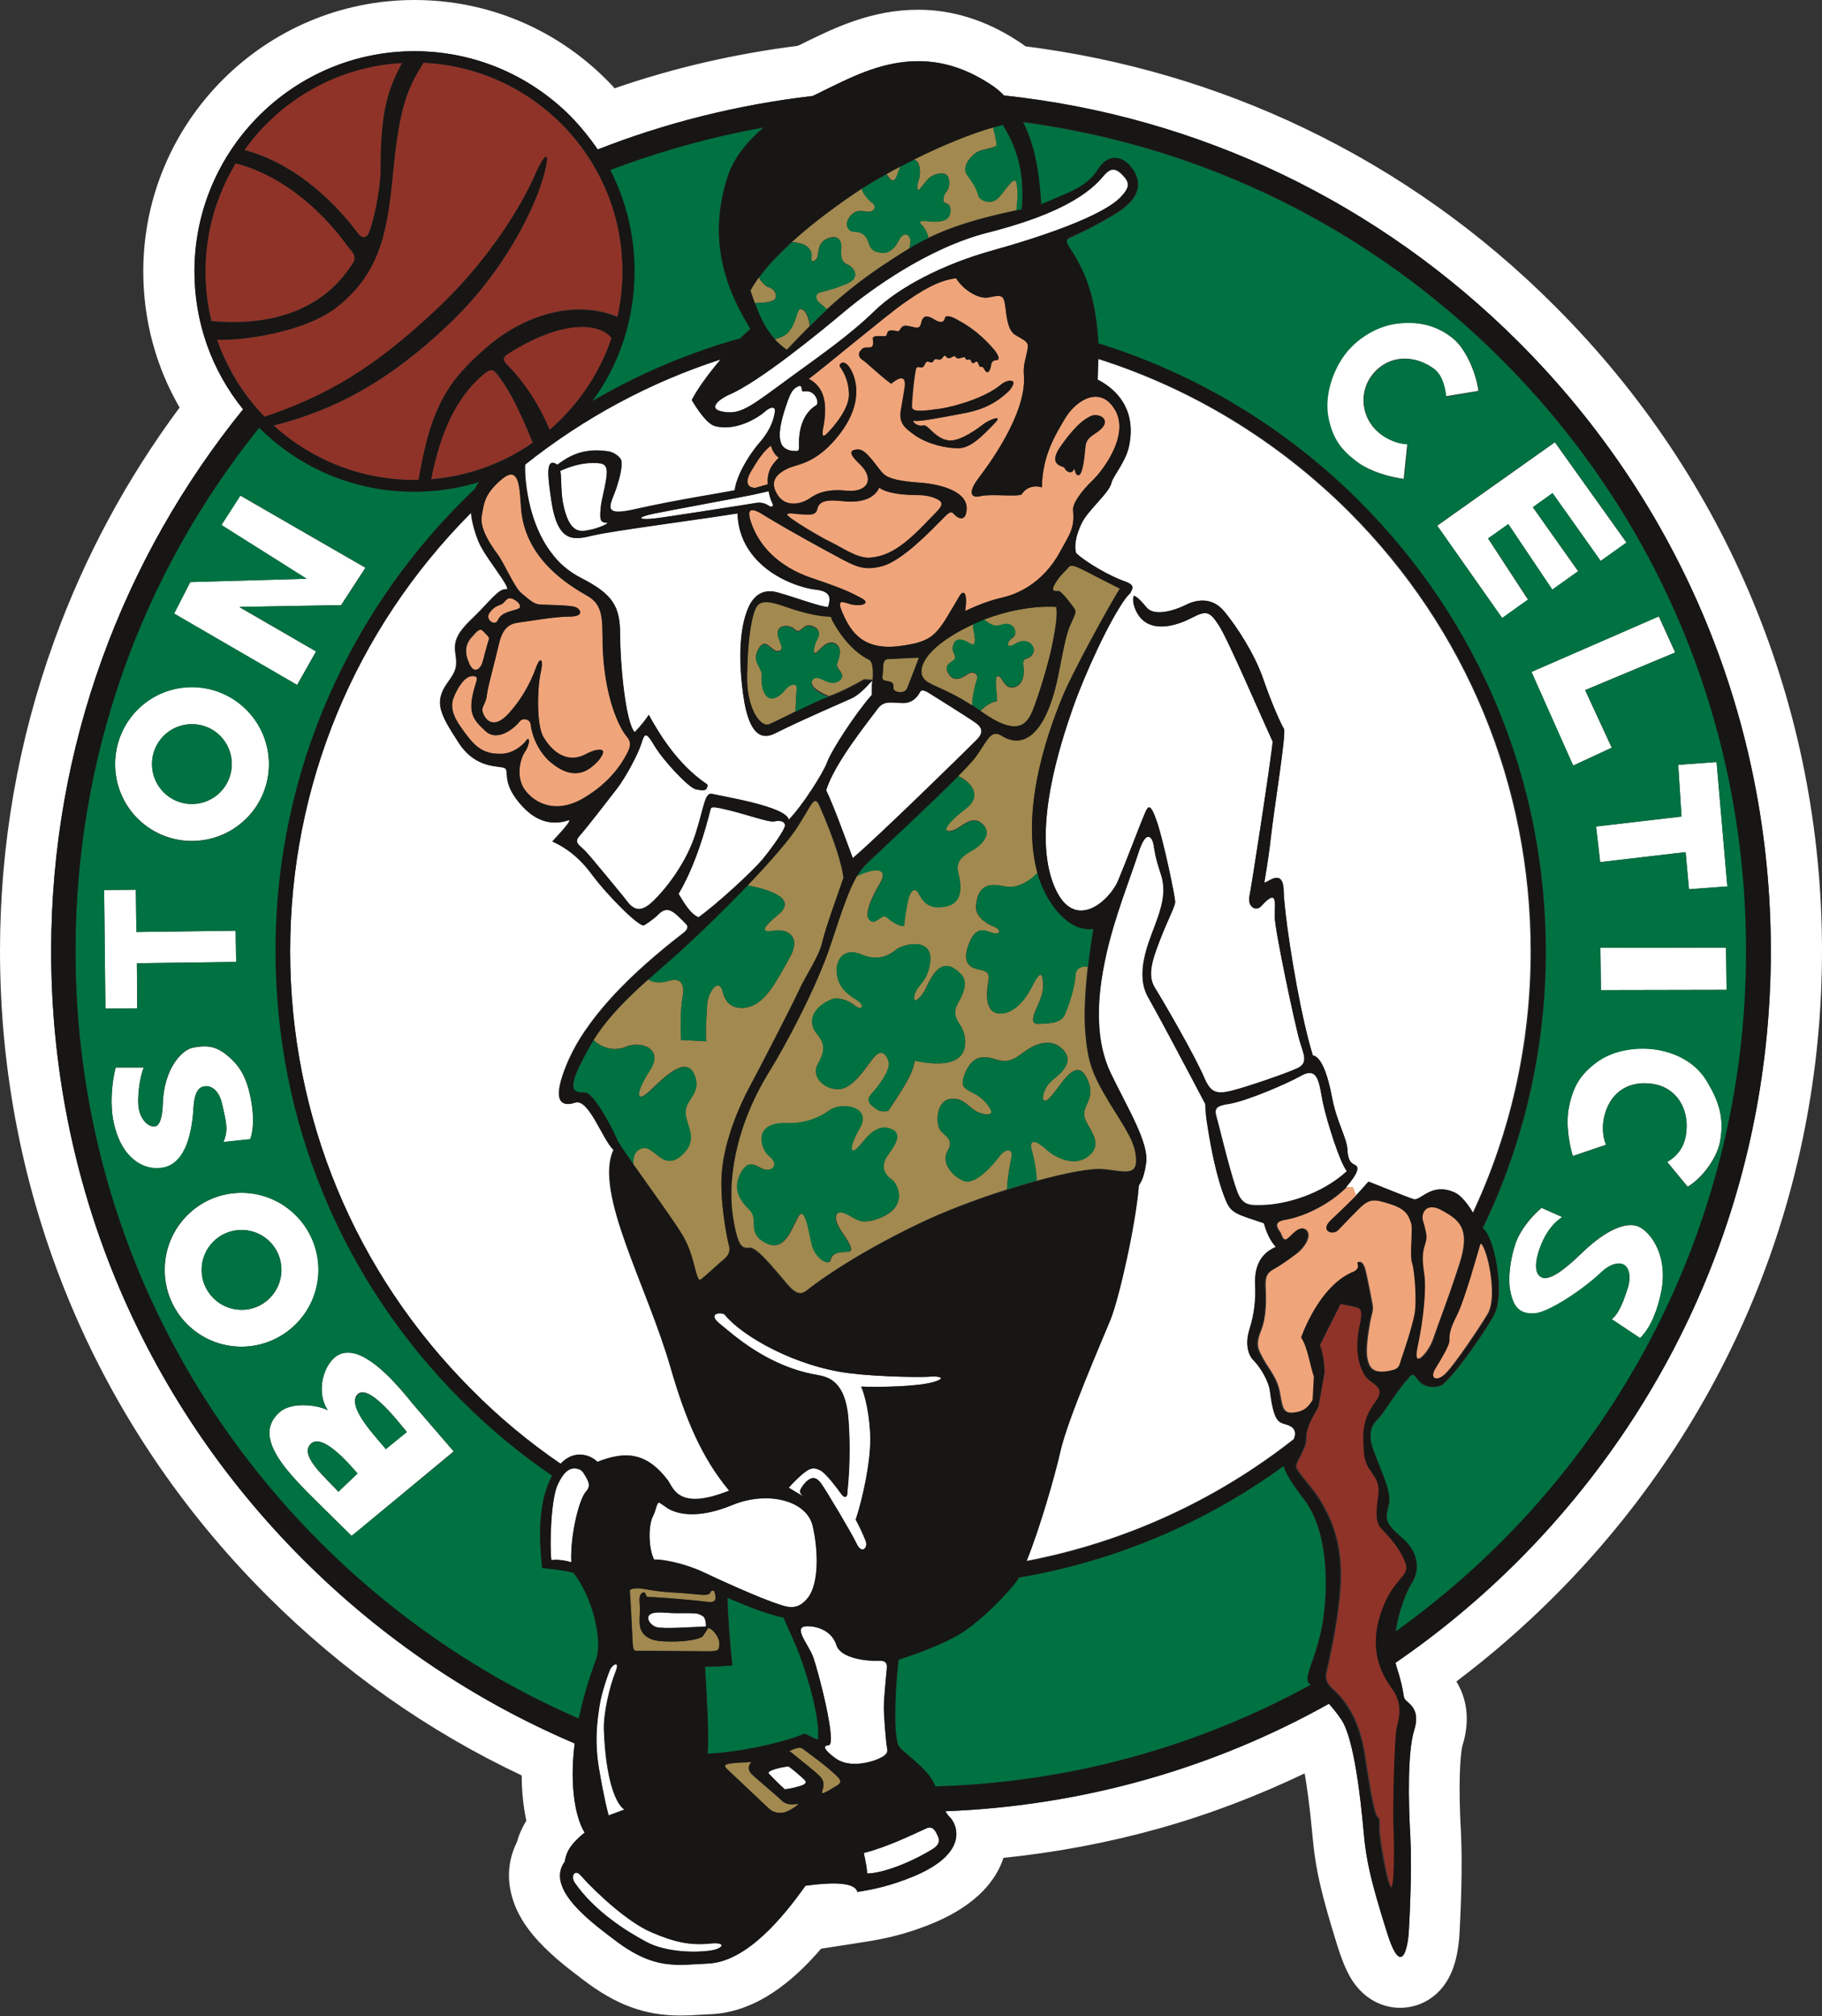 <?xml version="1.0" encoding="utf-8"?>
<!-- Generator: Adobe Illustrator 25.0.0, SVG Export Plug-In . SVG Version: 6.00 Build 0)  -->
<svg version="1.1" id="Layer_1" xmlns="http://www.w3.org/2000/svg" xmlns:xlink="http://www.w3.org/1999/xlink" x="0px" y="0px"
	 viewBox="0 0 712.1 787.6" style="enable-background:new 0 0 712.1 787.6;" xml:space="preserve">
<rect x="0" y="0" width="712.1" height="787.6" fill="#333333" stroke="none"/>
<style type="text/css">
	.st0{fill:#8F3328;}
	.st1{fill:#FFFFFF;}
	.st2{fill:#F0A47A;}
	.st3{fill:#A2894F;}
	.st4{fill:#007141;}
	.st5{fill:#171614;}
</style>
<g>
	<path class="st0" d="M82.7,125.4c-0.9-3.6-1.6-7.4-2-11.2c0,0,0-0.1,0-0.2c-0.1-1.3-0.2-2.5-0.3-3.8c-0.1-0.9-0.1-1.9-0.1-2.9
		c0-0.5,0-0.9-0.1-1.5c0-0.2,0-0.3,0-0.5c0-0.9,0.1-1.9,0.1-2.9c0-0.6,0.1-1.3,0.1-1.9c0-0.4,0.1-0.7,0.1-1c1-13,5.2-25.2,11.6-35.8
		c21.3,5.5,36.8,22.6,43.7,32.3c1.3,1.8,4.4,3.9,1.8,7.3C135.1,106.7,122.6,129,82.7,125.4z M188,147c-12.3,10.8-17,27.2-19.6,40.2
		c14.7-1.2,28.3-6.3,39.8-14.3c-4.7-11.4-8.6-19.7-13-25.4C192.9,144.5,192.4,143.1,188,147z M139.7,90.9c1.8,2.5,3.6,2.1,4.4,0.2
		c1.7-3.8,4.7-16.4,4.7-26c0-21.8,3-30.5,8.4-40.6c-25.5,1.4-47.8,14.5-61.8,34C116.7,64.1,132.7,81.3,139.7,90.9z M199.2,137.8
		c-2.1,1.3-3.5,2.2-1,4.7c4.7,4.7,11.7,13.5,16.6,25.4c11-9.5,19.5-21.8,24.3-35.9C235,126.6,221.2,124.1,199.2,137.8z M165.5,24.5
		c-5.7,9.1-9.2,16.2-11.6,40.1c-2.3,23.9-4.3,40.7-21.5,54.8c-13.1,10.8-39.3,13.8-47.6,13.3c0,0.1,0.1,0.2,0.1,0.3
		c0.4,1,0.8,2.1,1.2,3.1c0.2,0.4,0.3,0.8,0.5,1.2c0.3,0.7,0.7,1.5,1,2.2c3.9,8.7,9.3,16.6,15.9,23.4c24.6-8.3,42.8-19.2,66.4-41.3
		c23.6-22,35.6-44.8,39.2-53.2c2.3-5.5,6.7-12.5,3.6-0.5c-3.1,11.9-14.6,37.4-37.7,59.2c-23.1,21.8-43.7,33-68.1,39.2
		c1,0.9,2,1.8,3,2.6c0.1,0,0.1,0.1,0.2,0.1c0.9,0.7,1.8,1.5,2.8,2.2c0.3,0.2,0.5,0.3,0.7,0.5c0.9,0.6,1.7,1.2,2.5,1.8
		c0.3,0.2,0.5,0.3,0.8,0.5c0.8,0.5,1.7,1.1,2.5,1.6c0.2,0.1,0.5,0.3,0.7,0.4c0.9,0.5,1.8,1,2.7,1.5c0.2,0.1,0.4,0.2,0.6,0.3
		c0.9,0.5,1.9,1,2.9,1.5c0.1,0.1,0.3,0.1,0.4,0.2c1.1,0.5,2.2,1,3.3,1.5c0.1,0,0.1,0.1,0.2,0.1c9.7,4.1,20.4,6.4,31.6,6.4
		c0.6,0,1.2,0,1.9-0.2c4.9-29.6,12.2-39.1,26.5-51.6s34.3-19,51.2-12c0-0.1,0.1-0.3,0.1-0.5c0.2-1,0.4-2.1,0.6-3.1
		c0.1-0.4,0.1-0.7,0.2-1.1c0.1-1,0.3-2.1,0.4-3.1c0.1-0.4,0.2-0.9,0.2-1.3c0.1-0.9,0.1-1.8,0.2-2.7c0-0.5,0.1-1.1,0.1-1.7
		c0.1-1,0.1-2.1,0.1-3.1c0-0.4,0-0.8,0-1.2C243.2,62.2,208.7,26.5,165.5,24.5z M539.5,631.3c4.6-15.1,12.2-14.8,9.8-20.8
		c-2.3-6-6.5-10.1-9.6-13.5c-3.1-3.4-0.7-11.4-0.8-14.8c-0.2-6.2-5.2-7.3-5.7-14.3s-1-12.7,4.2-19.7s-1.8-6.8-4.2-11.2
		c-2.4-4.4-3.6-10.3-1.6-19.5c1-4.7,0.5-6-0.8-6.5c-1.4-0.5-6.8-1.5-6.8-1.5l-8.1,16.1c1.3,3.1,1.8,7.8,1.8,10.9l-2.4,13.3
		c-1.8,3.1-5,8-4.6,12.2c0,4.4-4.4,9.1-3.9,11.2s6.2,7.6,9.6,13.3c3.4,5.8,7.8,14.3,7.8,28.6c0,14.3-4.7,33.8-5.2,36.4
		s-1.8,4.7,2.1,8.3c3.9,3.6,10.1,10.4,12.5,25.7c2.3,15.4,3.9,23.4,4.9,24.2c1.1,0.8,0.8,2.1,0.8,5c0,2.8,2.6,19.2,4.4,22.3
		c1.8,3.2,1.6-17.6,1.3-23.6c-0.3-5.9,0.3-34.5,1.3-38.7c1-4.1,2-8.8-1.6-14C541,655.5,534.8,646.4,539.5,631.3z"/>
	<path class="st1" d="M712.1,371.5c0-95.2-37-184.6-104.3-251.8C579,90.8,546,67.4,509.6,50c-34.3-16.4-70.9-27.1-108.8-31.9
		c-1.2-0.9-2.5-1.8-3.8-2.6c-12.1-7.7-24.9-11.7-38.2-11.7c-18,0-32.6,7.1-43.3,12.3c-0.9,0.5-1.9,0.9-2.8,1.4l-0.5,0.2l-0.4,0.2
		c-24.5,3.1-48.5,8.6-71.6,16.6c-1-1.2-2.1-2.3-3.2-3.4l-0.1-0.1l-0.1-0.1C216.8,11,190.2,0,162,0C103.6,0,56,47.6,56,106
		c0,19,4.9,37.2,14.2,53.2c-20.8,28-37.3,58.7-49.1,91.4C7.1,289.3,0,330,0,371.5c0,95.2,37,184.6,104.3,251.8
		c29.3,29.3,62.7,52.9,99.6,70.3c0,6.4,0.7,12.4,1.8,17.7c-1.5,2.4-2.8,5.2-3.7,8.4c-3.1,6.2-3.9,13.1-2.2,20.1
		c1.3,5.5,4.1,10.8,8.4,16c5.8,7,13.2,12.7,18.1,16.4c0.5,0.4,0.9,0.7,1.3,1c13,10,24.4,14.2,38.3,14.2c2.7,0,5.3-0.1,7.8-0.3
		c1.3-0.1,2.5-0.1,3.8-0.2c17.9-0.7,32.4-12.8,43.4-25.6l17.3-2.7c7-1.1,15.8-2.8,27-7.5l0,0l0,0c17.2-7.3,24.3-17.1,27-25.3
		c20.5-2.1,40.8-5.9,60.5-11.4c19.7-5.5,38.8-12.8,57.2-21.6c0.9,5.2,2,12.8,3,23.7c1.2,14,3.6,23.7,9.9,44c1.6,5,3.1,8.7,4.8,11.7
		c6.3,11,15.8,12.2,19.6,12.2c8.2,0,18.2-4.9,21.7-18.7c1.1-4.2,1.4-8.3,1.5-9.9c0.4-7.3,1.3-25.8,0.6-39.6l0-0.1l0-0.1
		c-1.1-18.5-0.3-31.1,0.6-34.1c1.8-5.8,3.4-15.6-2.4-25c13.4-10.1,26.3-21.3,38.3-33.3C675.1,556,712.1,466.5,712.1,371.5z
		 M545.4,649.6c0.2,0.6,0.3,1.2,0.5,1.8c3.4,10.6,2.1,11.1,3.4,12.7c1.3,1.5,6,3.6,3.4,11.9c-2.6,8.3-2.3,27.8-1.5,41.3
		c0.7,13.5-0.3,32.2-0.6,37.4c-0.2,3.2-1.1,9.8-3.3,9.8c-1.3,0-3.1-2.5-5.3-9.8c-6-19.2-8.1-27.5-9.1-39.7
		c-1.1-12.2-3.7-35.8-8.6-43.1c-1.6-2.4-3.3-4.5-4.9-6.3c-45.6,25.5-96.6,39.9-149.9,42c0.5,0.9,1,1.6,1.6,2.2
		c2.4,2.1,8.7,13.6-13.7,23.1c-9.8,4.1-17.1,5.4-22.3,6.2c-0.4-1.5-2.2-3.3-9.4-3.3c-2.8,0-6.3,0.3-10.9,0.9
		c-8.3,11.7-22.8,29.8-38.2,30.4c-3.9,0.2-7.3,0.5-10.8,0.5c-7.7,0-15.1-1.6-26.1-10.1c-7.8-6-26.8-19.5-19-30.2
		c0.8-4.6,2.8-7.2,7.8-11.4c-3.2-5-6.1-17-3.9-34.8c-39.2-16.7-75.2-40.9-106.2-71.9C54.9,545.7,20,461.3,20,371.5
		c0-80.1,28.1-153.7,75-211.6c-12.3-15.2-19-34-19-53.9c0-47.4,38.6-86,86-86c22.9,0,44.5,9,60.8,25.2c4,4.1,7.6,8.5,10.8,13.2
		c26.5-10.4,54.7-17.5,84-20.9c1.5-0.7,2.8-1.3,3.9-1.9c9.9-4.8,22.6-11.7,37.4-11.7c8.5,0,17.7,2.3,27.5,8.6c2.3,1.4,4.3,3,6,4.8
		c76,8.1,146.5,41.7,201.3,96.5c63.5,63.5,98.4,147.9,98.4,237.7c0,89.7-35,174.2-98.5,238C578.6,624.5,562.5,637.9,545.4,649.6z
		 M124.5,496.1c0-16.6-13.5-30.1-30.1-30.1c-16.6,0-30,13.5-30,30.1c0,16.6,13.4,30,30,30C110.9,526.1,124.4,512.7,124.5,496.1z
		 M94.4,511.7c-8.6,0-15.6-7-15.6-15.6c0-8.6,7-15.6,15.6-15.6c8.6,0,15.6,6.9,15.6,15.6C110,504.7,103,511.8,94.4,511.7z M75,328.5
		c16.6,0,30.1-13.4,30.1-30c0-16.6-13.5-30.1-30.1-30.1s-30,13.5-30,30.1C45,315.1,58.4,328.5,75,328.5z M75,282.9
		c8.6,0,15.6,6.9,15.6,15.6c0,8.6-6.9,15.6-15.6,15.6c-8.6,0-15.6-7-15.6-15.6C59.4,289.9,66.4,282.9,75,282.9z M116.1,267.6
		L68,239.7l6.3-12.3l45.5-1.3l-33.3-21l7.4-11.5l48.9,28.2l-9.5,14.6l-39.6,0.7l-0.1,0.1l29.9,17.3L116.1,267.6z M62.9,456.4
		c-7,0.7-15.5-3.9-18.5-18c-1.4-6.4-0.8-15.1,0.8-21.3h11c-1.6,3.5-2.8,12.3-1.9,16.4c0.6,3,2.9,6.7,6.1,6.6
		c2.5-0.1,3.1-5.4,3.2-8.1c0.3-14.5,7.5-21.7,11.5-22.6c6.6-1.4,10.1-0.3,14.6,3.7c4.7,4.2,6.7,8.7,8.1,15.1c1.2,5.5,1.7,12,0,16.9
		l-10.5,1.1c2.3-4.9,0.7-9.3-0.5-14.9c-0.8-3.9-3.3-7.6-7.2-6.8c-4.1,0.8-3.9,7.6-4.2,11.3C74.2,447.7,70.3,455.5,62.9,456.4z
		 M674.6,370.2l0.2,16.5l-49.1,0.1l-0.2-16.5L674.6,370.2z M306.8,322.4c0,1.6-4.9,8.6-8.8,13.3c-4,4.7-17.7,17.4-25,22.6
		c-3.1-1.3-5.2-4.9-7.8-9.1c6.5-10.9,10.5-25,12.5-33c0.2-1,1-1,3.6-0.5c9.3,1.9,18.9,5.7,21.3,5.2
		C304.9,320.3,306.7,320.9,306.8,322.4z M53.6,393.9L41.2,394l-0.5-46.3l12.4-0.1l0.2,16.5l38.8-0.5l0.2,12.2l-38.8,0.5L53.6,393.9z
		 M312.3,174.2c0.2,2.2-0.6,2-1.4,2c-1.1,0-3.2-0.2-4.6-1.5c-2-1.8-2.2-6.2,0.1-13.7c2.4-7.5,3.2-8.8,5.2-9.9c2.6-1.5,1,2,2.6,1.8
		c4.7-0.8,6.2,4.6,4.9,5.4C312,162.6,312.2,172,312.3,174.2z M519.2,163.9c-1.9-8.4,0.9-17.8,5.7-24.7c4.4-6.3,12.3-11.7,20.7-12.8
		c8.3-1.1,16.1,0.5,22.7,6.2c4.3,3.7,8.5,12.5,9.5,20.1l-12.8,2.1c-0.6-5.3-2-9-5.4-11.3c-8.6-5.7-18.3-4.1-23.8,3.6
		c-4.4,6.2-4.1,15.7,2.9,21.8c3.7,3.1,8,4.5,11.3,4.6l-1.4,13.6c-6.3-0.9-13.1-3.1-17.6-6.2C524,175.9,520.9,171.4,519.2,163.9z
		 M561.7,205.4l46-32.6l28,39.2l-10.1,7.2l-18.8-26.5l-7.7,5.5l17.7,25l-10.1,7.2l-17.2-25.6l-7.9,5.6l15.6,23.9l-10.1,7.2
		L561.7,205.4z M657.2,319l-1.3-20.2l15-1.1l4.2,48.6l-15,1.1l-1.3-14.5l-33.4,3.9l-1.6-13.9L657.2,319z M598.5,262.5l49.8-21.7
		l6.4,14.1l-35.2,14.7l10.4,22.5l-15.1,7L598.5,262.5z M207.2,198.5c-1.9-7.4-2.3-14.1-2.1-17c23-18.3,48.9-32.2,76.5-41.1
		c-5.3,6.2-9.6,12.4-11.3,15.9c2.1,3.4,6,9.3,9.1,10.1c8,2.1,16.6-3.1,19.5-5.7c2.5-2.2,4.2-1.8,3.9,0c-0.2,1.8-1,6.5-6,12.2
		c-4.9,5.7-9.1,13.5-9.7,18.6c-4.9,1-23.7,3.9-38.6,7.3c-14.2,3.3-9.8-1.7-7.5-8.7c1.2-3.8,2.3-8,1.7-10.5c-0.7-1.5-3-3-4.9-3.3
		c-10.1-1.6-15.8,2.1-20,5.2c-5.2-3.6-3.4,6.5-2.4,13.8c2.5,17.1,8.8,15.6,16.4,13.8c7.5-1.8,41.5-6.2,56.4-8.6
		c0.2,6.4,2.3,11.5,5.3,15.5c7.4,10.1,20.4,13.8,25.4,14.3c7,0.8,5.2,4.7,4.7,6.8c-2.8,0-13.2-3.9-19.7-5.7s-9.9,2.1-11.7,6.5
		c-1.8,4.4-4.4,14.3-1.8,33.3c2.6,19,9.1,16.9,12.7,15.1c10.4-5.2,24.9-11.4,29.1-13.3c4.2-1.8,7-5.7,8.8-7.3
		c-0.3,0.8-0.3,2.6-0.3,5.7c-6.8,7.8-15.8,21.8-17.4,26.2c-1.6,4.4-9.9,17.4-15.1,22.6c-0.8-5.2-26-9.1-29.9-10.1
		c-2.9-0.7-3.1,4.9-6.5,15.6c-3.4,10.7-10.9,21-17.1,26.8c-6.2,5.7-8.8,0.5-11.1-2.3c-2.4-2.9-13-15.9-15.1-18
		c-2.1-2.1-4.4-3.1-2.1-5.7c2.4-2.6,11.2-14,14.6-18.4c3.4-4.4,8.3-13.5,9.6-17.7c1.3-4.2,1.8-4.7,5.2,1
		c3.4,5.7,13.3,16.3,16.1,16.9c1.3,0.2,3.4,0.8,4.1-0.2c0.3-0.5,0.4-0.9,0.5-1.3c-0.1-0.3-0.2-0.5-0.4-0.6
		c-11.6-7.8-18.9-20.3-22.6-27c-0.5,1-3.1,4.4-5.5,6.8c-3.6-3.9-5.7-26.8-5.7-37.9c0-11.2-2.6-15.9-15.3-22.4
		c-4.9-2.5-8.7-5.9-11.5-9.7C210.9,210.1,208.5,203.4,207.2,198.5z M667.5,422.8c4.3,7.6,6.5,14,4.7,23.4
		c-1.1,5.5-6.1,13.4-12.6,17.4l-8-9.7c4.6-2.8,6.6-6.3,7.3-10.4c1.7-10.2-3.7-18.7-13-20.1c-8.8-1.3-16,2.7-18.6,11.6
		c-1.4,4.7-0.9,9.2,0.4,12.2l-13,4.4c-1.8-6.2-2.6-13.2-1.6-18.6c1.6-8.5,4.5-13.1,10.6-17.8c6.8-5.2,16.6-6.6,24.8-5
		C656.1,411.7,663.2,415.5,667.5,422.8z M294.2,193.3l6.2-1.4c1,5.2,2.4,5.1,1.4,5.9c-1.1,0.8-2.1-2-6.4-1.3c-4,0.7-36.7,5.8-39.1,6
		c-7.2,0.8-7.6-0.4-0.9-1.8C262.1,199.3,286.9,194.8,294.2,193.3z M234.7,198.7c-0.3,3.8-0.3,5.4,2.1,5.4c2.3,0-3.4,2.4-6.5,2.9
		c-3.1,0.5-7.9,2.3-10.4-10.9c-0.8-4.2-0.5-10.6-1-12.2c3.4-1.5,8.1-3.1,12.5-3.1c3.6,0,5.9,0,5.7,4.2
		C236.9,189.1,235,194.8,234.7,198.7z M381.8,289c-6.1,6.1-38.4,37.7-48.5,46.3c-3.1-8.3-7.3-20-10.4-26.5
		c3.1-10.6,17.4-28.1,20-31.7c2.6-3.7,5.9-2.4,10.1-2.4c4.1,0,6-3.2,6.5-4.2s1.5-1,3.6,0.3c2,1.3,14.5,9,17.9,11.4
		C384.4,284.5,384.1,286.6,381.8,289z M438.1,76.9c-7.1,7.6-31.7,15.8-50.4,21c-18.7,5.2-36.1,14.1-45.7,23.4
		c-10.3,10-20.8,17.1-34.3,27c-13.5,9.9-17.9,13.5-24.1,12.7c-8.4-1-1.8-5.4,1.2-6.7c11.7-4.9,35.9-24.7,45.5-32.8
		c9.6-8,32.2-24.6,55.8-30.6c23.7-6,37.7-13.3,44.7-21.6c2.8-3.4,4.7-4.1,7.8-1C441.7,71.5,441.5,73.3,438.1,76.9z M139.4,529
		c-3.2-1-6.2-0.8-8.8,1.5c-4.6,4.1-6.9,13.8-2.5,20.4c-4.8-2.3-14.3-3.1-18.7,0.7c-2.8,2.4-4,5.1-4.1,7.9v0.5
		c0.2,8.1,9.3,17.4,17.1,25.2l15,14.8l1.9-1.5l38-31.5l-16.2-18.8C157,543.1,147.6,531.7,139.4,529z M139.2,576.1l-7,6.7
		c-3.9-4.7-15.8-14.1-10.7-18.8c4.5-4.3,15.1,8,17.7,11.1c0.3,0.3,0.4,0.5,0.5,0.6L139.2,576.1z M150.7,565.9l-1-1.2
		c-2.4-2.8-8.7-9.5-10.5-14.8c-0.6-1.8-0.7-3.4,0-4.6c0.2-0.2,0.4-0.5,0.6-0.7c4.3-3.9,14.9,9.6,17.9,13.2l1.3,1.6L150.7,565.9z
		 M364.8,539.9c-6,1.8-21.3,2.1-28.3,1.8c1.5,3.1,3.6,11.9,3.6,20.8s-2.8,22.4-5.7,31.2c0.8,1.3,2.9,5.7,3.9,8.3
		c1.1,2.6-1.5,5.4-3.6,1c-2.1-4.4-12-20.8-13.8-23.4s-3.4-2.3-4.4-1.8s-2.1,1.5-3.1,3.1c-1,1.5-1.3,2.3,0.8,3.9l-6-3.6
		c1.3-1.5,4.4-4.6,6.5-6.2c2.1-1.5,3.6-1.8,6-0.5c2.3,1.3,6.7,7.3,8,9.1c1.4,1.9,2.4,1.4,2.4-0.2s1.5-12,0.5-28.1
		c-1.1-16.1-8.1-17.4-12.5-18.2c-19.4-3.4-32.7-15.8-37.9-20c-5.2-4.2,1.1-4.7,2.1-3.4c6.7,8.2,27.6,20.2,48.9,22.8
		c12.3,1.5,29,1.6,31.4,1.3C365.9,537.5,370.8,538.1,364.8,539.9z M598.2,371.6c0,36.6-8.1,71.3-22.7,102.4c-1.9-3.5-4.8-7-7.3-8.1
		c-9.3-4.1-13,3.6-16.1,2.6c-3.1-1.1-17.4-6.8-17.4-6.8s-3.7,4.2-5,5.5l-1.3-3.4h-2.3c4.6-5.5,5.2-7.8,3.6-8.6
		c-1.5-0.8-2.9-1.5-3.1-6.2c-0.3-4.7-4.2-10.7-6-20.3c-1.8-9.6-4.4-15.9-7.5-16.4c-1.1-3.5-2.2-7.8-3.3-12.6
		c-4.2-18.7-7.9-43.9-8.1-51.8c-0.2-9.9-7.7-1.6-7.5-3.4s1.3-6.8,2.6-18.2c1.3-11.4,6-40,5-41.6c-1.1-1.6-4.7-9.6-8.1-19.5
		c-3.4-9.8-10.4-20.5-15.1-26.2c-4.6-5.7-10.6-5-15.3-2.6c-4.7,2.3-12.2,4.4-15.1,1c-2-2.4-3.3-3.9-5-4.7c-0.8,1.5,0,4.1,0.6,5.5
		c4.5,10.4,16.7,6,22.1,3.1c5.5-2.8,6.8-2.6,10.4,2.9c3.7,5.5,16.7,35.9,21.1,45.5c-0.5,6.3-8.3,56.9-9.1,60.6
		c-0.7,3.6,2.4,6.2,4.7,3.6c6.6-7.2,5.2-0.7,5.2,4.2c0,5,7.9,42.4,9.9,49.1c1.3,4.4,3.4,8-1,10.1c-4.4,2-19.5,7.2-25.7,8.8
		c-6.3,1.5-8.3,0.5-10.7-5c-3.9-9-16.1-30-19.2-35c-3.2-4.9-1.4-10.6,1.8-18.7c3.1-8.1,6-13.3,6-15.1s-4.2-22.3-7-30.9
		c-2.9-8.5-3.7-6.4-5.2-2.8c-1.5,3.6-6.7,17.4-10.1,25.4c-3.4,8.1-18.2,21.6-25.7,0.3c-7.5-21.4,3.1-53.6,7.8-67.1
		c4.6-13.5,14.6-35.1,21-43.7c0.4-0.5,1-1.1,1.5-1.6c1.5-2.5,1.6-3.5-2.3-4.9c-5.2-1.8-14.5-7-18.7-10.9c-0.8-2.3-0.4-6.6,2.2-11.8
		c2.6-5.2,10.8-11.8,11.6-15.7c0.5-2.3,5.5-8,6.8-14c3.2-14.7-4.9-22.6-12.2-26.3c0-1.2,0.2-4.6,0-8.1
		c36.6,11.6,70.2,31.9,98.2,59.8C573,245.8,598.2,306.8,598.2,371.6z M649.2,505c-1.3,6.4-3.7,13.2-8.2,17.8l-11.1-7.4
		c3.1-2.3,5-8.3,6.3-12.2c1-2.9,1.1-7.6-1.6-9.1c-1.7-0.9-5-0.6-8.8,3c-7.5,7.1-20.5,15.5-25.7,16c-6.7,0.6-8.8-3.1-9.9-9.1
		c-0.8-4.6,0-11.9,2.1-18.1c1.8-5.3,6.3-10.7,10.2-14l8.1,3.6c-4.4,2.9-7.3,7.5-9.1,13c-1.2,3.7-2.3,9.4,1.4,10.7
		c4.2,1.4,13.3-7.7,15.9-10.2c4.5-4.3,13.8-11.9,20.7-10.1C644,480,652.4,489.5,649.2,505z M366.7,717.6c0.7,1.8,0,3.4-2.1,4.7
		c-9,5.6-20,9.6-25.7,9.6c0-1.2-0.3-3.3-1.3-8c9.3-2.3,19.1-7.2,24.4-9.6C364.9,712.9,365.9,715.8,366.7,717.6z M526.5,457.4
		c-10.2,9.4-24.2,13-32.5,13.3c-5.5,0.2-8.3,0.3-10.4-5.2c-2.1-5.4-6-21-7.3-26.2c-1.3-5.2-3-7,3.9-8.1c6.8-1,23.3-8.1,28.1-10.9
		c7.2-4.1,7.2,3.4,8.8,10.7C518.6,437.9,523.6,454.1,526.5,457.4z M505.6,562.2c-30,23.6-65.6,40.2-104.5,47.6
		c5.1-12.4,11.1-33.2,13.3-43c2.9-12.7,16.1-42.9,19.5-51.2c3.3-8.3,9.8-37.1,11.1-52.2c0.2-1.2,1.9-1.5,2.9-9.3s-7-20.8-13.8-34.8
		c-2.9-6-4.3-12.7-4.6-19.6c-0.5-9,0.9-18.3,2.8-26.9c3.4-15.1,9.4-29.6,12.5-39.5c3.1-9.9,5.5-6.2,6-3.4s0.5,4.4,2.8,11.4
		c2.4,7,0.3,13.3-2.3,20.3c-2.6,7-7.8,18.9-2.6,28c1.4,2.5,3.3,6,5.5,10c5.8,10.8,13.4,25.2,16.8,31.6c0.1,2.9,0.4,6,1,9.4
		c1.1,6.9,3.4,19.5,7,28.2c2.1,5.2,4.2,5.5,14.9,9c0.8,2.8,2.1,6.4,4.7,9.3c-7.3,3.1-8.3,9.6-8.1,14.8c0.3,5.2-0.2,11.2-2.3,17.7
		c-1.3,4.2-1,9.1,1.6,11.7c2.6,2.6,6,8,6.5,12.2c1.8,14.3,4.2,11.7,7.8,13.5C506.4,558.2,506.5,560.2,505.6,562.2z M240.4,653.4
		c-2.1,5.2-4.7,16.1-4.4,22.6c0.7,19.2,4.6,28.8,8,30.9l-6.2,2.3c-0.5-2.1-1.5-5.7-3.6-17.4c-2.1-11.7-0.8-19.7,0-25.2
		c0.8-5.4,3.4-12.7,4.2-14.5C239.2,650.3,242.5,648.2,240.4,653.4z M304.7,626.8c-7.6-2.3-25-10.3-29.9-12.7
		c-4.9-2.3-13.2-4.9-19.2-4.9c-2.3-5-2.1-13.6-0.5-16.7c1.5-3.1,1.5-6.2,2.8-5.4c1.3,0.8,3.1,2.1,3.1,2.1c3.4,2.1,11.4,4.4,25.2-1.3
		c13.7-5.7,29-1.8,31.4,8.1c2.4,9.9,2.5,22.6-1.8,28.1C312.2,628.7,308.8,628.3,304.7,626.8z M275.9,634.5l0.1,0.9l-3.5,0.2
		c-1.9,0-13.6,0.9-16.1,0c-2.4-0.9-4-3.7-2.3-4.9c2-1.4,6.1-0.5,10.1-0.5s8.3-0.2,9.3,0.5C274.4,631.3,275.6,631.1,275.9,634.5z
		 M219.1,571.8c-12.3-8.4-23.9-18-34.6-28.8c-45.9-45.8-71.1-106.7-71.1-171.5c0-64.6,25.2-125.5,70.6-171.3c0.4,4.6,2,9,3,11.5
		c0.5,1.2,1.4,2.7,2.4,4.4c4,6.2,10.6,14.5,8.3,14.1c-2.8-0.5-6.7,5.2-13.2,11.4c-6.5,6.2-7.3,9.3-6.5,14.3s-0.3,6.8-3.1,10.7
		c-5.6,7.8-2.8,12.5,4.2,23.4c7,10.9,16.4,8.8,18.2,10.1c1.8,1.3-1.6,6,7,15.1c7,7.4,13.8,6.5,17.7,5.2c2.2-0.7-3.6,5.5-6.2,8.3
		c2.1,1,8.8,3.9,15.3,12.7s18.9,21,20.5,20c1.5-1,4.1-2.8,5.7-4.4c1.6-1.6,3.4-2.1,5.2-1c1.9,1,3.7,3.1,5.5,4.9c1,1,0.8,2.1-0.8,3.4
		c-18.2,14-29.4,25.7-36.5,35.4c-5.9,7.9-8.9,14.6-10.8,20.1c-4.1,12.2,1,12.1,4.7,10.9c5.5-1.8,10.7,14.3,15.1,18.5
		c-7.7,16.7,13.1,53,22.3,85c5.9,20.3,12.3,35.4,22.9,48.1c-19.9,8-21.8-1.1-24.1-4.2c-8.3-10.9-16.6-11.2-27.3-7
		C230.7,568.3,224.4,566.1,219.1,571.8z M314.5,695.4c0.8,0.8,0.4,1.3-0.4,1.8s-5.3,1.7-7.4,1.8c-2.3-2-5.6-5.4-6.2-6.1
		c-1.3-1.2,6.1-2.8,7.7-2.8C310,691.3,313.3,694.2,314.5,695.4z M343,687.2c-2.4,1.1-10.9,3.7-16.4-0.2c-2.8-2.1-6.2-5-2.8-5.2
		c3.4-0.2-4.1-29.6-6.2-34.8c-2.1-5.2-8.1-11.7-2.1-11.7c3.3,0,9.5,1.4,11.4,7.5c1.6,5,11.7,6.2,16.1,6c4.4-0.3,3.6,2.1,3.4,4.7
		s-1,10.4-1,13.5s0.8,14,1.3,16.1C347.2,685.1,345.4,686.2,343,687.2z M277.5,762c-5.2,0.8-17.1,0.8-24.9-3.4
		c-7.7-4.1-20.1-11.8-28-23.1c-1.8-2.6,0-5.4,2.1-3.1c6.5,7.3,18.7,18.5,27.8,22.4c9.1,3.9,15.1,5.2,23.1,4.4
		C284.1,758.6,282.8,761.3,277.5,762z M229,582.8c-2.8,3.1-6.2,17.4-5.7,27.6c-1.8-0.6-5.7-1.3-7.8-0.8c-0.7-5.8-0.2-23.7,2.4-29.4
		c2.6-5.7,5.2-7.2,8.3-6.2c1.4,0.4,2.1,1.8,3.1,3.6S230.7,581,229,582.8z"/>
	<path class="st2" d="M295.2,190.6c-3.6-0.1-4-2.7-1.6-6.6c2.4-3.9,4.6-7.6,7.7-9.9c0.5,1.7,1.5,3.8,3.1,4.7
		c-2.1,2.2-4.8,4.9-4.3,10.4L295.2,190.6z M194.5,242.4c1.6-3.6,6.2-3.6,8.3-4.7c1-0.5,0.5-2.3-2.1-3.6c-2.6-1.3-3.1,1-4.4,1.8
		c-1.3,0.8-2.8,0.5-4.9,3.4C189.3,242.1,193.5,244.7,194.5,242.4z M235.7,256.3c-0.8-11.7,1.3-19.2-6-23.4c-7.3-4.2-24-14.1-26-33.3
		c-0.7-7.3-0.2-18.5-7.5-12.5c-7.2,5.9-7.2,10.1-8,14.5c-0.8,4.4,2.9,10.3,6,14.5c3.1,4.1,6.7,13.2,9.6,15.6c2.8,2.3,4.7,4.2,7,4.4
		c2.3,0.2,11.7,0.2,14,1c2.3,0.8,3.6,3.7-2.1,3.7c-5.7,0-14.5,1.6-18.4,2.1c-3.9,0.5-7.5,0.8-9.3,8.6c-1.8,7.8-4.4,16.9-4.7,19.8
		c-0.2,2.9-1.8,4.4-1.8,6c0,1.6,3.1,9.1,10.1,1.6c6.9-7.5,9.8-15.1,11.1-18.7c1.4-3.6,2.9-3.1,1.6,2.6c-1.3,5.7-1.7,20,1,24.9
		c3,5.3,8.9,10.8,16.4,7c1.5-0.8,4.1-2.1,6.2-1.8c2.1,0.2-0.4,3.8-2.2,5.4c-1.8,1.5-7.8,8.2-18.3-1.3c-2.6-2.4-6.2-7.6-7-14.1
		c-0.2-2-3.1-2.8-4.4-1s-8.3,8.3-13.3,3.6c-5-4.6-7-7.2-4.2-17.1c0.5-1.8,1.5-3.8,0.3-4.2c-3.3-1-5.9,2.9-7.5,6
		c-1.5,3.1-3.3,6.5,1.6,13.5c5,7.1,8.1,11.2,16.7,10.7c4.2-0.3,7.8-3.4,9.1-5.2s1.6,1.3-0.5,4.4c-2.1,3.1-3.7,10.3,0.2,15.3
		c3.9,5,12,9.1,22.6,2.9c10.7-6.3,15.1-13.8,16.9-17.2c1.8-3.3,1.8-4.9,0-7C243.1,285.5,237.1,275.6,235.7,256.3z M188.5,259
		c0.5-1.6,1.5-6,2.6-9.3c0.3-0.8-1.6-2.4-2.6-3.4s-2.6,1-3.6,2.1c-3.3,3.3-3.4,6.8-1.3,11.2C185.7,263.9,188,260.6,188.5,259z
		 M570.3,493.9c4.7-14.3-0.3-17.4-6.8-21.1c-6.5-3.6-8.6,1.5-7.4,4.5c0.4,1.1,0.7,2.3,1,3.9c1.2,5.2-2.5,4.5-0.7,16
		c1,6.2-0.2,18.4-2.6,28.6c-2.3,10.1,4.7,2.6,6.5-3.4C562.3,516.5,565.7,508.2,570.3,493.9z M580.7,489.7c-0.5-1.6-1.8-5-2.4-3.4
		c-0.5,1.6-6,21.6-9.1,27.6s-2.9,8.1-2.9,9.9s-3.1,7-5.5,10.9c-2.3,3.9,0.6,5.5,4.2,1.8c3.6-3.6,13.2-17.9,16.3-23.1
		C584.6,508.2,582.6,495.3,580.7,489.7z M436,160.5c5.4,9.9-5.2,23.6-9.1,27.3c-3.9,3.7-7.8,8.8-7.5,11.5c0.7,7-1.3,9.3-5,16.1
		c-7.1,13.2-17.9,16.9-22.1,17.9s-8,2.1-15.1,5.4c1.1-6.8-0.5-8.6-2.1-6c-8.9,14.9-9.3,17.9-23.6,19.7c-14.3,1.8-19-5.7-22.1-12.7
		c-3.1-7,0.8-3.8,4.4-3.4c4.2,0.5,6-1,2.9-2.6c-3.1-1.6-5.2-3.1-19.2-7.8c-14-4.7-21-13.3-23.9-21.6c-2.9-8.3,3.1-4.2,6-2.4
		c2.9,1.8,12.7,7.5,23.4,13.3c10.7,5.7,13.6,8.1,21.7,6c8-2.1,19.3-14.1,23.7-18.5c1.4-1.4,3-3.4,4.2-2.1c3,3.3,5.2,2.1,5.2-2.1
		c0-6.8-10.9-9.4-17.9-9.9s-12.2-1.3-14.5-3.4c-2.4-2.1-6.5-9.6-9.9-9.6c-5.7,0-1,4.2,0.8,6c5.6,5.6,2.8,10.9-5.5,10.1
		c-8.3-0.8-11.9,1.3-14.5,3.1c-2.6,1.8-9.1,3.9-12.5-1.6c-3.4-5.5,0.3-8.3,3.9-10.1c3.7-1.8,10.4-1.6,19-11.7
		c8.6-10.1,9.3-19.2,6.5-25.7c-2.9-6.5-5.5-3.4-5-2.6c0.5,0.8,3.4,4.4,3.6,10.7c0.3,6.2-7,14-8.6,15.6c-1.6,1.6-2,0.8-1.6-1.6
		c2.1-10.4,0.5-16.6-5.5-19.8c5.7-4.2,30.2-24.7,36.9-29.4c6.7-4.7,13.5-9.1,20.7-9.9c2.8,4.7,9,8.3,12.7,7.5c5-1.1,5.9-1,6.5,3.4
		c0.6,4.2,0.8,9.6,4.3,11.5c5.3,2.9,4.9,3,4,7.3c-0.7,3.3-1.3,4.2-1,8.6c0.9,14.8-13.8,34.6-17.9,40c-4.1,5.5-2.8,7.8,1,6.8
		c3.9-1,15.3,0.5,16.1-0.8c1.5-2.5,4.7-3.6,7.8-2.6c0.2-12.5,5.2-20.5,9.6-27.8C421.5,155.6,430.6,150.7,436,160.5z M388.5,165.7
		c4.4-4.4-2.2-1.4-4,0c-1.8,1.5-8.4,6.4-12.9,6.4c-5.4,0-8.8-6.2-10.4-5.9c-3,0.7-5.3-2.2-3.6-1.8c1.7,0.4,10-1.2,20-3.1
		c10-2,14.4-6.5,16.1-7.9c1.7-1.4,2.7-3.5,2.4-4.2c-0.4-0.7-2.5-0.8-4.8,1.1c-5.8,4.8-17.4,8.4-23.9,9.4c-6.5,0.9-10.8,1.4-10.9-0.7
		c-0.1-2.1,0.8-10.7,1.2-12.9c0.4-2.2,0.3-3.1,2.2-2.6c1.9,0.5,1.3-3,3.4-2.1c2.1,0.9,1.2-1.8,3.3-1c2.1,0.8,2.1-2.7,3.4-1
		c1.3,1.7,3-1.3,3.7,0.1c0.8,1.4,3.3-0.7,3.7,0.3c0.8,1.9,1.6-0.7,2.5,1.6c0.7,1.7,1.8-1.7,2.7,0.8c0.9,2.5,1.1-0.2,2.3,2.1
		c1.2,2.4,2.2,0.5,2.5-1.6c0.3-2.1,1.5-1.8,2.5-2.1c1-0.2,0.2-2.2-1.3-4c-6.4-7.5-11.9-10.3-14.2-11.6c-2.2-1.3-4.7-2.1-4.9-0.8
		c-0.3,1.3-1.3,2.4-4.1,0.7c-3.9-2.5-4.7-0.9-5.3,1.6c-0.7,2.5-2.2,1.3-5.3,0.8c-3.1-0.6-2.5,2.5-4,2.1c-4.9-1.2-3.4,1.3-4.4,1.8
		s-5.3-0.7-5.1,1.2c0.8,5.4-2.5,2.2-4.3,4c-1.8,1.8-1,3.4,0.5,4.4c1.6,1,6,5.4,10.9,9.1c5.3-4.3,5.9-1.3,5.2,2.3
		c-0.2,1.4-0.4,2.5-1.3,7.7c-0.9,5.2,0.9,7,5.8,10.4c5,3.4,12.1,4.9,16.8,4.8C379.4,175,384.1,170.2,388.5,165.7z M426.2,162.6
		c-3.4,1.6-7,5.1-11.7,12c-5.2,7.5,1.3,7.4,1.6,8.2c0.7,1.7,2.9,2.5,3.6,0.7c0.6-1.3,0.3,2.8,2.1,2.1c1.4-0.6,2.1-6.8,2.4-10.4
		c0.2-3.7,1.9-4.4,4.9-6.5C435.2,164.2,429.5,161,426.2,162.6z M340.2,217.8c6.8-0.6,12.6-4,22.6-14.5c4.1-4.4,7.4-6.6,3.5-8.4
		c-2.6-1.2-5.3-1.6-8.8-1.6s-11-0.5-13.8-2.9c-1.4,3.3-5.4,6.4-14.4,5.3c-4.6-0.5-9-0.6-9.8,3c-0.5,2.5-2.6,2.3-5.4,2.2
		c-3-0.1-6.3-0.9-6.4,0.1c-0.1,1,12.7,8.7,17,10.7C328.9,213.7,335.2,218.3,340.2,217.8z M552.3,493.4c-1.3-3,0.1-13.5-0.7-15.6
		c-0.8-2.1-1.3-5.2-7.8-7.3c-6.5-2-8.3-2.6-12.7,1.8c-4.4,4.4-6,6.2-8.1,8.3c-2.1,2.1-7.3,0.3-2.8-3.9c4.4-4.2,8.6-8.3,9.9-9.6
		l-1.3-3.4h-2.3c-7,7-16.4,11.2-22.6,12.5c-2.4,0.5-6.8,0.8-3.6,4.9c0.8,1,1,3.9,2.9,2.9c1.8-1,4.7-5.7,7.3-3.6
		c2.6,2.1-0.5,7-3.6,9.3c-3.1,2.4-6.5,4.7-8.8,6c-2.4,1.3-3.6,2.6-3.4,6.8s0.5,11.7-1.8,17.4c-2.3,5.7-1,7.3,1,11.1
		c2.1,3.9,5.5,7.3,6.5,13.5s1.6,7.8,5.7,7.3c4.2-0.5,5.7-2.4,7.3-5l0.5-9.1c-1.6-4.6-2.3-11.4-5-15.3c2.1-5.7,8.9-21.1,20.5-25.7
		c1.3-0.6,2.1-1.8,1.6-2.9c-0.5-1,1.6-1.8,2.6,1.8c1,3.6,2.9,14,2.9,14c0.5,2.3-0.5,4.2-1,7.3c-0.5,3.1-1.8,10.1-1,13.8
		c0.8,3.6,2.1,6.2,9.3,4.7c3.6-0.8,3.4-1.8,4.4-5c1-3.1,3.9-11.9,5-16.9C554.2,508.6,553.3,496.5,552.3,493.4z"/>
	<path class="st3" d="M300.5,129.8c0.7,0.9,1.5,1.9,2.2,2.8C301.9,131.7,301.2,130.8,300.5,129.8z M307.4,136.7
		c3.2-3.4,6.2-6.4,9-9.3c-0.1-1.5-0.4-3-1.2-4.6c-1.2-2.3-2.8-2.7-3.5-0.9c-0.7,1.8-1.9,7.9-6,9.6c-1.3,0.6-2.3,0.9-3,1.1
		C304.1,134.1,305.6,135.4,307.4,136.7z M317.1,99.9c-0.3,2.3,0.5,2.8,1.9,1.3c1.4-1.6-0.2-6.2,4.5-8.1c4.8-1.8,5.5,1.8,5.2,4.3
		c-0.2,2.5,0,4.8,2.5,5.9c2.5,1,5.3,5.1-0.1,7.4c-5.5,2.4-8.4,2.8-10.7,3.5c-2.2,0.7-1.7,2.9,0.1,4.3c1.1,0.9,1.9,1.7,2.6,2.3
		c-2.2,2-4.4,4.2-6.7,6.5c2.3-2.3,4.5-4.4,6.6-6.4c7.1-6.4,13.5-11.5,20.9-16.5c4-2.7,7.7-5.1,11.5-7.4c0.6-2.4,0.8-4.6-1.2-5.4
		c-1.4-0.5-2.6,1.7-3.5,3.3c-0.9,1.6-2.9,4.2-6.3,3.8c-3.4-0.4-4.2-1.6-5.1-4.4c-0.9-2.8-3-3.8-5.4-3.8c-2.5,0-4.2-3-1.6-6.1
		c2.6-3.1,5.2-1.7,7.3-1.7c2.1,0,3.1-2.2,1.4-3.4c-1.4-1-3.8-3.6-4.2-5.6c-7.4,4.9-18,12.4-27.2,20.7l-0.1,0.1
		c1.7,0.1,3.7,0.6,4.6,1C315.3,96,317.4,97.6,317.1,99.9z M350.5,68.8c0.5-1.3,1-2.7,1.5-3.8c-1.9,1-3.8,2-5.5,3
		C347.6,69.6,349.2,72.2,350.5,68.8z M383.2,277.8c0.2,0.1,0.2,0.2,0.3,0.2c14.3,10.2,17.9,4.7,20-0.3c2.1-4.9,6.7-19.6,8-27.3
		c0.8-4.4,1.8-9.1,1.3-13.3c-8.5-0.5-18.7,1.2-28.4,5c1.7,1,3.5,3.3,7.1,2.1c5-1.7,6.6,3.5,4.3,5c-2.4,1.4-3.1,5.1,1.3,2.3
		c4.4-2.7,8.3,1.2,6.5,4.1c-1.8,2.8-4.2,0.6-3.6,4.7c0.5,4-0.4,7.7-4,8.3c-3.7,0.7-4.4-4.8-6.1-4.4s0.4,9.6-0.4,9.8
		C387,274.3,384.5,276.4,383.2,277.8z M372.4,248.1c-13.3,8.2-13.8,15.1-10.7,17.7c2.8,2.3,8.5,3.4,18.2,9.8c0.1-3.4,1.3-8.5,1.9-10
		c0.8-2-1.3-3.7-3.5-2.2c-2.2,1.4-5.5,3.5-7.7-0.3c-2.2-3.8,2.5-4.2,2.7-6c0.2-1.8-1.6-2.1-0.7-5.1c0.9-3,4.1-2.1,6.5-0.5
		c2.7,1.8,1.9-2.5,1.6-4.2c-0.3-1.3-0.6-2.5-0.2-3.5C377.8,245.1,375,246.5,372.4,248.1z M359.1,70.2c-0.4,0.9-1.4,6.1,0.9,3
		c2.4-3.1,3.3-4.3,5.7-5.1c2.5-0.8,5.2-0.7,5.3,3c0.1,3.6-1.6,3.4-2.1,5.7c-0.5,2.4,0,2.2,1.2,2.7s1.9,2.1,1,4.6
		c-0.9,2.5-4.8,2.7-8.3,2.3c-3.5-0.4-3.9,0.1-2.7,1.3c1,0.9,2.3,3,2.7,5.2c8.4-4.1,18.7-7.5,34.5-10.8c0.4-3,0.6-8.5,0-10.8
		c-0.8-2.7-3.3,1.6-6.5,5.4c-3.2,3.9-7.9,1.6-8.4-0.4c-0.5-1.9-1.4-4.2-4.3-7.9c-2.9-3.8,2.7-9,5.1-9.6c2.4-0.7,5.3-1.2,6.1-1.8
		c0.7-0.6-0.5-4.4-1.1-7.3c-9.3,2.7-20.7,7.5-30.8,12.5l-0.1,0.1C360.5,63.4,359.5,69.4,359.1,70.2z M354.5,268.9
		c1-2.6,3.1-7.8,4.6-11.9c-3.6,0-9,0.5-11.9,0.5c-2.9,0-1.8,4.2-2.4,6.8c-0.6,3.1,5,0.5,4.2,4.4
		C348.7,270.5,353.5,271.5,354.5,268.9z M324.6,691.6c-3.9-3.4-10.1-7.8-11.1-8.6s-3.4,0.3-5.1,1c0,0,1.3,0.9,2.7,2.1
		c2.2,1.8,7.3,5.7,9.3,7.8c2.1,2.1,1.3,4.4,0.8,6s2.3-0.2,5.4-2.1C329.8,696.1,328.5,695,324.6,691.6z M444.1,452.8
		c0.3,6.8-5.3,4.6-12.7,3.9c-5.1-0.5-15,1.5-26.3,4.6c0-2.7-0.6-7.1-1.8-11.4c-1.5-5.7,2.1-4.2,5.5-1c3.4,3.1,11.4,7.5,17.1,2.3
		s-1.3-10.9-2.1-15.1s4.2-6.8,1.6-13.5c-4.5-11.8-11.1,2.3-15.1,6.2c-3.9,3.9-3.3-2.7,0.3-6.2c1.8-1.8,9.9-6.8,5.2-12.2
		c-4.7-5.5-11.4-2.4-14.8,0c-3.4,2.3-6,5.2-11.2,3.6c-5.2-1.6-9.6-2.1-12.7,5.4c-3.1,7.5,2.8,5.5,7.8,10.9c4.9,5.4,1.8,5.7-2.1,4.4
		c-3.9-1.3-5.7-6.2-11.4-5.4c-5.7,0.8-5.7,9.9-3.9,12.2s5.5,3.6,2.9,8c-2.6,4.4,1.3,9.6,6,11.7c4.7,2.1,11.7-6.2,14.3-9.6
		c2.6-3.4,5.2-2.6,4.7,0c-0.4,2.3-1.7,8.1-1.8,13c-11.8,3.8-23.9,8.4-33,12.7c-21.3,10.1-36.4,19.9-43.9,25.7
		c-2.4,1.8-4.2,4.2-8.9-1.3c-4.7-5.5-11.7-14.3-14.5-14.3c-2.9,0-4.7,1-6.8-12.2c-2.1-13.3,0.5-34.6,14.4-57
		c5.4-8.6,18.3-32.3,24-49.8c4.2-12.6,6.8-20.7,10.1-26.3c10.4-4.9,11-0.7,9.3,2.2c-1.8,3.1-7,12-4.7,14.8c2.4,2.9,5-2.8,7-0.8
		c2.1,2.1,6.8,4.4,6.8,2.8c0-1.6,0.5-4.7,1.3-8.8c0.8-4.2,2.6-6.5,4.4-3.1c1.8,3.4,4.4,6.2,10.9,4.7c6.5-1.6,5.7-8.3,4.4-13.3
		c-1.3-4.9,3.4-7.3,5.7-8.6s8.3-6,3.9-10.1c-4.4-4.2-8.3,1.8-12.2,2.6c-3.9,0.8-2.4-2.6,5.7-8.8c7-5.4,1.1-10.8-3.1-12.6
		c3.5-3.5,6.2-6.4,7.2-7.9c4.4-6.2,5.7-10.7,10.1-7.8c4.4,2.8,14.2,5.1,20.5-17.7c2.1-7.5,3.6-20,6-25.4c1.8-4.2,2.6-5.2,1.8-6.5
		c-0.8-1.3-5.2-7-6.2-7s-4.2,0.8-0.5-4.4c1.8-2.6,3.1-3.4,4.2-4.8c1-1.5,3.1-0.5,6.9,1.4c3.8,2,10.7,5.5,13.3,6.8
		c-4.8,7.7-18.8,33.3-22.5,42.4c-3.7,9.1-16.8,41.6-9.9,68.1c0,0.2,0.1,0.4,0.2,0.7c-3.5,3.7-8.6,6.2-12.7,5.3
		c-4.7-1-10.7-1.8-11.4,7.8c-0.2,3.6,3.4,6.5,6.8,7.8c3.4,1.3,2.9,3.6-0.8,2.4c-3.6-1.3-6.5-2.1-9.1,5.4c-2.6,7.5,2,8.6,4.4,9.1
		c2.4,0.5,4.2,1,3.6,4.2c-0.5,3.1-2.1,12.2,3.9,12.9c6,0.8,11.1-6.4,12.9-10.1c1.8-3.6,3.9-7.3,4.4-3.1s-0.2,6.2-2.3,10.9
		c-2.1,4.6-2.1,6.7,1,6.4c3.1-0.2,8.3,0,9.9-3.6c1.6-3.6,3.9-10.6,4.2-15.5c0.2-3.1,2.9-3.4,4.8-3.3c-1,9-1.6,18.3-1,25.6
		c1,11.4,2.4,15.8,9.1,27C440.2,441.4,443.8,446.1,444.1,452.8z M348.3,460.9c-2.6-1.8-4.7-5-1.3-9.6c3.4-4.7,5.7-8.8,0.3-10.4
		c-5.4-1.6-9.1,4.2-11.9,7.3c-2.9,3.1-4.4,1.3,0.5-7.3c4.9-8.6-7.3-10.4-11.9-7c-4.7,3.4-10.6,5.2-16.1,5
		c-14.3-0.8-10.4,10.4-7.2,12.7c3.1,2.3,2.6,5.4-0.8,5.4c-3.4,0-6.5-5.4-10.1,1c-3.7,6.5-0.3,11.2,3.4,14.8c3.6,3.6-1.3,8.8,6,12.7
		c7.3,3.9,9.9-4.7,12.7-9.9c2.8-5.2,4.2,5.2,5.5,10.6c1.3,5.5,6.8,8.6,7.3,6c0.5-2.6,3.1-3.1,6.5-3.1c3.4,0,0.3-4.2-2.6-8.6
		c-2.8-4.4-2.6-8,1.6-6.5c4.2,1.6,5.2,4.4,11.5,2.6C355.7,472.5,350.9,462.7,348.3,460.9z M375.5,400.9c-1.6-2.4-3.6-5-1-9.3
		c2.6-4.4,3.4-8.3,1.3-10.7c-8.6-9.6-12.7,3.1-14.5,6.2c-1.8,3.1-4.9,5.7-3.9,1.6c1-4.2,4.7-4.4,6-12.2c1.8-10.7-10.4-7.8-13.2-5.5
		c-2.9,2.3-7,4.7-13.8,1.8c-6.8-2.8-9.8,2.4-9.3,7.3c0.5,5.2,3.6,8,7.5,10.4c3.9,2.3,2.4,4.6-0.5,2.3c-2.8-2.3-7-3.4-9.3-2.3
		c-7.7,3.4-9.1,9.1-5.4,13.5c3.6,4.4,2.8,7,0.2,11.9c-2.6,5,2.9,9.9,8.3,9.6c5.5-0.2,10.4-8.3,13.5-12.2c3.1-3.9,5.2-1.3,6,1.6
		c0.8,2.9-3.9,9.4-6.8,12.5c-2.9,3.1,0.8,4.9,2.1,6c1.3,1,4.2,1,4.7,0.3c4.8-7.2,9.6-14.3,10.1-19.3c0,0,5.7,1.3,10.4,1
		C380.7,414.7,377.1,403.2,375.5,400.9z M311.3,704.8c-2.4,0.5-4.4,0-5.9-1.4c-1.4-1.5-10.1-8.7-11.7-10.3c-1.6-1.6-1.3-3.5,0-4.7
		c-2.9,0.2-4.7,0.1-6.8,0.4c-2.1,0.3-5.1,0.3-2.7,2.5c2.3,2.2,14,13.2,16.1,15.2c2.1,1.9,4.3,1.9,6.2,1.6
		C308.5,707.6,313.6,704.3,311.3,704.8z M300.5,282.9c1.6-0.6,5.9-2.7,10.4-5c0.1-2.5,0.2-6.8,0.5-8.8c0.4-3-2.7-1.8-4.1-0.3
		c-1.3,1.6-3.7,4.2-6.1,3.8c-2.4-0.4-3.9-4.5-3.5-8.4c0.4-3.9-4.2-5.5-1.3-10.7c2.9-5.2,5.2,1.3,7.7,0.8s1.2-1.8,0-5.9
		c-1.2-4,3.7-5.2,6.8-2.4c1.9,1.8,2.8-2.2,5.7-1.7c2.8,0.5,4.5,2.5,2.8,5.3c-1.3,2.2-2.2,7.4,0.3,4.7c2.5-2.7,4.9-4.4,7.3-2.6
		c2.4,1.8,0.8,5.6,0.1,7.5c-0.6,2,4.2,4.3,0.8,6.6c-3.4,2.3-7.1-1.7-9.1-1.2c-1.9,0.5-2.3,2.8,0.3,4.7c1.7,1.2,3.6,2.1,4.9,2.6
		c5.4-1.9,11.7-5.4,13.7-6.6l3.4,0.2c0.3-4.4,0-7.3-1.6-8.1c-5.5-2.7-10.9-8.8-14.5-15.8c0,0,0.2-1-1.3-1c-1.6,0-7.3-0.5-16.9-3.9
		c-9.6-3.4-10.9-1.3-12.2,2.8c-1.3,4.2-2.4,11.7-2.6,24.2C291.6,276.4,297.1,284.2,300.5,282.9z M284.9,486.6
		c-0.8-2.9-3.7-18.2-2.8-28.8c1-12.2,6.8-25.6,10.9-33.3c4-7.4,16.1-30.9,19-37.1c2.8-6.3,8-13.5,9.3-19.2s6.2-19,8.3-25.2
		c-0.5-5.2-3.9-15.7-9.3-28c-2.1-4.7-2.8-1.1-8.6,8c-2.9,4.6-10.2,13.2-19.5,22.9c6.4,1.2,20.2,4.6,12,11.4c-8.8,7.3-5,6.8-1,6.2
		c3.9-0.5,10.4,1.8,5.4,10.7c-4.9,8.8-8.3,15.1-13,17.9s-11.4,2.6-13-4.2c-1.6-6.8-6,0-6.2,4.4c-0.3,4.4-0.8,11.9-0.3,14.5l-9.9-0.5
		c-0.2-4.2-0.2-12.5,0.5-16.3c0.8-3.9,0.5-8.6-5.4-6.8c-4,1.2-6.7,0.2-8-0.6c-11.6,10.3-17.4,17.4-21.4,23.7c3,2.7,7.7,4.7,12.7,2.6
		c5.7-2.4,15.1,0.5,9.3,9.3c-5.7,8.8-5.5,13.3,0.2,7.8c5.7-5.4,14.9-14.8,17.7-4.9c1.8,6.5-4.2,8.6-3.9,13.7
		c0.2,5.2,5.4,10.4-1.8,16.7c-7.3,6.2-10.4-4.4-15.3-2.9c-3,1-3.5,3.8-3.3,6.3c6.4,9.1,15.8,21.9,19.1,27.5c5.2,8.6,5.2,19,7.3,17.4
		c2.1-1.6,7-6.3,8.6-7.5C284.1,491,285.7,489.5,284.9,486.6z M303.2,116c0.1-2.6-1.8-3.5-3.1-3.9c-0.9-0.3-2.8-2.1-3.5-3.7
		c-1.3,1.7-2.4,3.4-3.3,5.1c0.6,1.7,1.1,3.4,1.7,4.9C298.1,118.3,303.1,118.1,303.2,116z M276.8,636l-2.3,3.4
		c-2.1,1.4-8.7,2.2-15.7,1.8s-8.7-4.2-8.8-6.9c-0.1-1.8,0.1-3.4,0.1-6s-0.7-4.9,0.9-6c1.6-1,1.2,1.6,2.2,1.6
		c4.4,0,19.7,1.4,23.4,1.9c3.6,0.5,3.4-1.7,2.6-4c-0.2-0.8-1.3-0.5-1.7,0.5c-0.4,1.1-3.8,0.7-3.8,0.7s-6.8-0.7-11.2-0.9
		c-4.4-0.2-7.8-0.8-10.5-1.3c-2.7-0.6-6.1-0.4-5.8,0.9c0.2,1.3,1,17.5,1.1,19.9c0.1,2.4,0.3,3.3,1.5,3.3c3,0,23.1,0.2,27.8,0.2
		s4.4-0.5,4.6-3.1C281.3,639.4,278,636,276.8,636z"/>
	<path class="st4" d="M403.4,449.8c1.2,4.3,1.8,8.7,1.8,11.4c-3.7,1.1-7.6,2.3-11.6,3.5c0.1-4.9,1.4-10.7,1.8-13
		c0.5-2.6-2.1-3.4-4.7,0c-2.6,3.4-9.6,11.7-14.3,9.6c-4.7-2.1-8.6-7.3-6-11.7c2.6-4.4-1.1-5.7-2.9-8c-1.8-2.3-1.8-11.4,3.9-12.2
		c5.7-0.8,7.5,4.1,11.4,5.4c3.9,1.3,7,1,2.1-4.4c-5-5.4-10.9-3.4-7.8-10.9c3.1-7.5,7.5-7,12.7-5.4c5.2,1.6,7.8-1.3,11.2-3.6
		c3.4-2.4,10.1-5.5,14.8,0c4.7,5.4-3.4,10.4-5.2,12.2c-3.6,3.5-4.2,10.1-0.3,6.2c4-3.9,10.6-18,15.1-6.2c2.6,6.7-2.4,9.3-1.6,13.5
		c0.8,4.2,7.8,9.9,2.1,15.1s-13.7,0.8-17.1-2.3C405.4,445.8,401.8,444.2,403.4,449.8z M382.3,76.4c0.5,1.9,5.2,4.3,8.4,0.4
		c3.3-3.9,5.7-8.2,6.5-5.4c0.7,2.3,0.5,7.8,0,10.8c0.7-0.1,1.4-0.3,2-0.4c1.5-14.5-2.1-24.9-7.3-33c-1.2,0.3-2.5,0.6-3.8,1
		c0.6,3,1.8,6.8,1.1,7.3c-0.8,0.7-3.7,1.2-6.1,1.8c-2.3,0.6-7.9,5.8-5.1,9.6C380.9,72.3,381.8,74.5,382.3,76.4z M282.6,387.9
		c1.6,6.7,8.3,7,13,4.2c4.7-2.9,8.1-9.1,13-17.9c5-8.8-1.6-11.2-5.4-10.7c-3.9,0.5-7.8,1,1-6.2c8.2-6.8-5.6-10.2-12-11.4
		c-10.5,11-23.3,23.4-34.8,33.2c-1.5,1.3-2.8,2.5-4.1,3.6c1.3,0.8,4,1.8,8,0.5c6-1.8,6.2,2.8,5.4,6.8c-0.8,3.8-0.8,12.2-0.5,16.3
		l9.9,0.5c-0.5-2.6,0-10.1,0.3-14.5C276.6,387.9,281.1,381.1,282.6,387.9z M342.6,433.4c1.3,1,4.2,1,4.7,0.3
		c4.8-7.2,9.6-14.3,10.1-19.3c0,0,5.7,1.3,10.4,1c13-0.7,9.3-12.2,7.8-14.5c-1.6-2.4-3.6-5-1-9.3c2.6-4.4,3.4-8.3,1.3-10.7
		c-8.6-9.6-12.7,3.1-14.5,6.2c-1.8,3.1-4.9,5.7-3.9,1.6c1-4.2,4.7-4.4,6-12.2c1.8-10.7-10.4-7.8-13.2-5.5c-2.9,2.3-7,4.7-13.8,1.8
		c-6.9-2.8-10,2.4-9.5,7.3c0.5,5.2,3.6,8,7.5,10.4c3.9,2.3,2.4,4.6-0.5,2.3c-2.8-2.3-7-3.4-9.3-2.3c-7.7,3.4-9.1,9.1-5.4,13.5
		c3.6,4.4,2.8,7,0.2,11.9c-2.6,5,2.9,9.9,8.3,9.6c5.5-0.2,10.4-8.3,13.5-12.2c3.1-3.9,5.2-1.3,6,1.6c0.8,2.9-3.9,9.4-6.8,12.5
		C337.6,430.5,341.3,432.3,342.6,433.4z M300.2,112.1c1.3,0.4,3.3,1.3,3.1,3.9c-0.1,2.2-5.1,2.4-8.3,2.4c2.3,6.2,4.6,10.6,7.9,14.1
		c0.7-0.2,1.7-0.5,3-1.1c4.1-1.7,5.3-7.8,6-9.6s2.3-1.4,3.5,0.9c0.8,1.7,1.1,3.2,1.2,4.6c2.3-2.3,4.5-4.4,6.7-6.5
		c-0.7-0.6-1.5-1.3-2.7-2.2c-1.8-1.4-2.3-3.6-0.1-4.3c2.2-0.7,5.2-1.1,10.7-3.5c5.4-2.4,2.6-6.4,0.1-7.4s-2.7-3.4-2.5-5.9
		c0.3-2.5-0.4-6.1-5.2-4.3c-4.8,1.8-3.1,6.5-4.5,8.1c-1.4,1.6-2.2,1-1.9-1.3c0.2-2.4-1.8-3.9-3-4.4c-0.9-0.4-2.9-0.9-4.6-1
		c-5,4.5-9.5,9.2-12.9,13.8C297.5,110,299.3,111.8,300.2,112.1z M373.3,256.9c-0.3,1.8-5,2.2-2.7,6c2.2,3.8,5.5,1.7,7.7,0.3
		c2.2-1.5,4.3,0.2,3.5,2.2c-0.6,1.5-1.8,6.6-1.9,10c1,0.7,2.1,1.4,3.3,2.2c1.3-1.2,3.8-3.3,6.3-3.8c0.8-0.1-1.3-9.3,0.4-9.8
		c1.7-0.4,2.5,5.1,6.1,4.4c3.6-0.7,4.5-4.3,4-8.3c-0.5-4.1,1.8-1.8,3.6-4.7c1.8-2.9-2.1-6.8-6.5-4.1c-4.4,2.7-3.6-0.9-1.3-2.3
		c2.3-1.5,0.7-6.6-4.3-5c-3.6,1.2-5.4-1.1-7.1-2.1c-1.3,0.5-2.6,1.1-3.9,1.7c-0.3,1-0.1,2.2,0.2,3.5c0.3,1.7,1.1,6-1.6,4.2
		c-2.4-1.6-5.6-2.5-6.5,0.5C371.7,254.8,373.5,255.1,373.3,256.9z M333.9,90.6c2.4,0,4.5,1,5.4,3.8c0.9,2.8,1.7,4,5.1,4.4
		c3.4,0.4,5.4-2.2,6.3-3.8c0.9-1.6,2.1-3.8,3.5-3.3c2.1,0.8,1.8,3,1.2,5.4c2.3-1.5,4.8-2.8,7.5-4.1c-0.4-2.2-1.7-4.3-2.7-5.2
		c-1.2-1.2-0.8-1.7,2.7-1.3s7.4,0.1,8.2-2.3c0.9-2.5,0.2-4.1-1-4.6s-1.7-0.3-1.2-2.7c0.5-2.3,2.2-2.1,2.1-5.7
		c-0.1-3.7-2.8-3.8-5.3-3c-2.4,0.8-3.3,2-5.7,5.1c-2.3,3.1-1.3-2.1-0.9-3c0.4-0.8,1.3-6.8-1.9-7.9c-1.8,0.9-3.6,1.8-5.3,2.7
		c-0.6,1.1-1,2.5-1.5,3.8c-1.3,3.4-2.9,0.8-4-0.8c-3.4,1.9-6.5,3.7-8.8,5.2c-0.3,0.2-0.6,0.3-0.8,0.5c0.4,2,2.8,4.6,4.2,5.6
		c1.7,1.2,0.7,3.4-1.4,3.4c-2.1,0-4.7-1.4-7.3,1.7C329.7,87.6,331.4,90.6,333.9,90.6z M405.4,341c-3.3,3.7-8.4,6.2-12.5,5.3
		c-4.7-1-10.7-1.8-11.4,7.8c-0.2,3.6,3.4,6.5,6.8,7.8c3.4,1.3,2.9,3.6-0.8,2.4c-3.6-1.3-6.5-2.1-9.1,5.4c-2.6,7.5,2,8.6,4.4,9.1
		c2.4,0.5,4.2,1,3.6,4.2c-0.5,3.1-2.1,12.2,3.9,12.9c6,0.8,11.1-6.4,12.9-10.1c1.8-3.6,3.9-7.3,4.4-3.1s-0.2,6.2-2.3,10.9
		c-2.1,4.6-2.1,6.7,1,6.4c3.1-0.2,8.3,0,9.9-3.6c1.6-3.6,3.9-10.6,4.2-15.5c0.2-3.1,2.9-3.4,4.8-3.3c0.6-5.3,1.4-10.4,2.1-14.9
		C417.1,364.2,408.4,351.8,405.4,341z M377.6,315.9c7-5.4,1.1-10.8-3.1-12.6c-11.2,11.3-31,29.5-35.3,33.7c-1.6,1.5-2.9,3.2-4.2,5.3
		c10.5-4.9,11.1-0.7,9.4,2.2c-1.8,3.1-7,12-4.7,14.8c2.4,2.9,5-2.8,7-0.8c2.1,2.1,6.8,4.4,6.8,2.8c0-1.6,0.5-4.7,1.3-8.8
		c0.8-4.2,2.6-6.5,4.4-3.1c1.8,3.4,4.4,6.2,10.9,4.7c6.5-1.6,5.7-8.3,4.4-13.3c-1.3-4.9,3.4-7.3,5.7-8.6s8.3-6,3.9-10.1
		c-4.4-4.2-8.3,1.8-12.2,2.6C368,325.5,369.5,322.1,377.6,315.9z M310.9,278.2c4.8-2.3,9.9-4.7,12.7-5.7c0.1,0,0.2-0.1,0.3-0.1
		c-1.3-0.5-3.1-1.4-4.9-2.6c-2.5-2.1-2.2-4.4-0.2-4.9s5.7,3.5,9.1,1.2c3.4-2.4-1.4-4.7-0.8-6.6c0.7-1.9,2.3-5.7-0.1-7.5
		c-2.4-1.8-4.8-0.1-7.3,2.6s-1.6-2.5-0.3-4.7c1.7-2.8,0-4.8-2.8-5.3c-2.9-0.5-3.8,3.5-5.7,1.7c-3.1-2.9-7.9-1.7-6.8,2.4
		c1.2,4,2.5,5.3,0,5.9c-2.5,0.5-4.8-6-7.7-0.8c-2.8,5.2,1.7,6.8,1.3,10.7c-0.4,3.9,1.1,8.1,3.5,8.4c2.4,0.4,4.8-2.2,6.1-3.8
		c1.3-1.6,4.4-2.7,4.1,0.3C311.1,271.4,311,275.7,310.9,278.2z M289.3,132.2c1.3-1.3,2.7-2.5,4-3.7C285.7,116,275.6,96,284.4,69
		c2.5-7.6,7.9-14,14.1-19.2c-20.7,3.6-40.7,9.3-60.1,16.7c6.2,12.1,9.5,25.5,9.5,39.5c0,18.5-5.7,36.2-16.5,50.8
		C249.4,146.3,268.8,138,289.3,132.2z M306.3,631.9c-7-1.3-15.7-5.1-21.9-7.7c0,5,0.9,17.8,1.9,26.4c-2.6,0.3-6.3,0.5-10.7,0.5
		c0.5,9.3,1.6,26.2,1,34c12.5-0.5,29.9-4.4,37.8-7.8c1,0.3,2.7,1.4,5.3,2.4c1-8.3-4.3-25.6-7.3-33.5
		C310.4,640.9,308.5,637.3,306.3,631.9z M348.5,460.7c-2.6-1.8-4.7-5-1.3-9.6c3.4-4.7,5.7-8.8,0.3-10.4c-5.4-1.6-9.1,4.2-11.9,7.3
		c-2.9,3.1-4.4,1.3,0.5-7.3c4.9-8.6-7.3-10.4-11.9-7c-4.7,3.4-10.6,5.2-16.1,5c-14.6-0.7-10.7,10.5-7.6,12.9
		c3.1,2.3,2.6,5.4-0.8,5.4c-3.4,0-6.5-5.4-10.1,1c-3.7,6.5-0.3,11.2,3.4,14.8c3.6,3.6-1.3,8.8,6,12.7c7.3,3.9,9.9-4.7,12.7-9.9
		s4.2,5.2,5.5,10.6c1.3,5.5,6.8,8.6,7.3,6c0.5-2.6,3.1-3.1,6.5-3.1c3.4,0,0.3-4.2-2.6-8.6c-2.8-4.4-2.6-8,1.6-6.5
		c4.2,1.6,5.2,4.4,11.5,2.6C355.9,472.4,351.1,462.5,348.5,460.7z M501.7,572.7c-30.8,22.4-66,37.2-103.5,43.6
		c-0.4,0.8-0.9,1.5-1.3,2c-5.5,7-16.1,17.2-23.9,21.3s-16.9,7.2-21.8,8.8c-1,8.3-2.3,26.9-0.2,33.3c0.8,2.3,10.3,8,13.7,14.3
		c0.3,0.6,0.6,1.2,0.9,1.9c53-1.5,102.9-15.7,146.7-39.7c-0.3-0.2-0.5-0.4-0.7-0.6c-2.3-2.3,2.8-9.6,5.2-23.1
		c2.3-13.6,2.6-36.2-7.3-48.9C504.7,579.4,502.4,575.5,501.7,572.7z M75,314.1c8.6,0,15.6-7,15.6-15.6c0-8.6-6.9-15.6-15.6-15.6
		c-8.6,0-15.6,6.9-15.6,15.6C59.4,307.1,66.4,314.2,75,314.1z M271.9,421.2c-2.8-9.9-11.9-0.5-17.7,4.9c-5.7,5.5-6,1-0.2-7.8
		c5.7-8.8-3.6-11.7-9.3-9.3c-5.1,2.1-9.8,0-12.7-2.6c-2.2,3.5-3.8,6.8-5.5,10.1c-4.9,10.1-1.6,10.4,2.1,10.4
		c3.6,0,11.4,15.3,12.5,18.2c0.3,1,3,4.9,6.5,9.9c-0.2-2.5,0.2-5.4,3.3-6.3c4.9-1.6,8,9.1,15.3,2.9c7.3-6.3,2.1-11.5,1.8-16.7
		S273.7,427.6,271.9,421.2z M682.6,371.6c0,109.6-54.1,206.7-137.1,266c1.2-8.1,4.2-15.9,6.2-18.8c3.1-4.6,3.3-11.9-3.7-17.9
		c-7-5.9-6.5-7.5-5.2-12.7c1.3-5.2-2.6-12.3-6-21.6c-3.4-9.3,1.8-11.7,3.4-14c1.5-2.4,7.8-11.5,9.6-13.3c1.8-1.8,2-3.6,4.4-0.2
		c2.3,3.3,7.8,3.6,10.1,1.5c6.2-5.5,18.4-23.9,20-27.5c1.6-3.6,1.8-9.3,1.3-14.5c-1-9.9-3.9-17.5-6.1-18.6
		c16.1-33.3,24.7-70.1,24.7-108.2c0-66.4-25.8-128.8-72.7-175.7c-29-29.1-64-50.1-102.2-61.8c0-0.2,0-0.4,0-0.6
		c-1-20.3-7-29.9-9.3-33.8c-2.4-4-4.2-5.8-2.1-6.8c2.1-1.1,9.1-3.9,18.7-9.9c9.6-6,9.6-12.2,6-17.2c-3.6-5-9.3-6.3-13.5,0.5
		c-4.2,6.7-12,9.1-22.1,13.5c-0.6-8.1-1.5-21-7.1-32.2c70.6,9.4,135.8,41.5,187,92.7C648.6,202.2,682.5,284.2,682.6,371.6z
		 M655.9,298.8l1.3,20.2l-33.4,3.9l1.6,13.9l33.4-3.9l1.3,14.5l15-1.1l-4.2-48.6L655.9,298.8z M565.3,155l12.7-2.2
		c-1-7.6-5.2-16.4-9.5-20.1c-6.6-5.7-14.4-7.3-22.7-6.2c-8.4,1.1-16.3,6.5-20.7,12.8c-4.8,6.9-7.6,16.4-5.7,24.7
		c1.7,7.5,4.8,12,11.8,17c4.5,3.2,11.2,5.3,17.6,6.2l1.4-13.6c-3.3-0.1-7.7-1.5-11.3-4.6c-7-6.1-7.4-15.7-2.9-21.8
		c5.5-7.7,15.2-9.3,23.8-3.6C563.2,145.8,564.6,149.5,565.3,155z M597.3,234.1l-15.7-23.8l7.9-5.6l17.2,25.6l10.1-7.2l-17.7-25
		l7.7-5.5l18.8,26.5l10.1-7.2l-28-39.2l-46,32.6l25.4,36.1L597.3,234.1z M614.9,299.1l15.1-7l-10.4-22.5l35.2-14.7l-6.4-14.1
		l-49.8,21.7L614.9,299.1z M639.5,478.8c-6.9-1.8-16.2,5.8-20.7,10.1c-2.6,2.4-11.7,11.6-15.9,10.2c-3.8-1.2-2.6-7-1.4-10.7
		c1.9-5.5,4.7-10.1,9.1-13l-8.1-3.6c-4,3.3-8.4,8.6-10.2,14c-2.1,6.2-3,13.5-2.1,18.1c1.1,6,3.2,9.7,9.9,9.1
		c5.2-0.5,18.2-8.9,25.7-16c3.8-3.6,7.1-3.9,8.8-3c2.8,1.5,2.6,6.2,1.6,9.1c-1.3,4-3.2,10-6.3,12.2l11.1,7.4
		c4.5-4.5,6.8-11.4,8.2-17.8C652.4,489.5,644,480,639.5,478.8z M667.4,423c-4.2-7.4-11.4-11.2-18.9-12.7c-8.2-1.5-18-0.2-24.8,5
		c-6.1,4.6-9,9.3-10.6,17.8c-1,5.3-0.2,12.4,1.6,18.6l13-4.4c-1.3-3.1-1.8-7.6-0.4-12.2c2.6-8.9,9.8-12.9,18.6-11.6
		c9.4,1.3,14.7,9.9,13,20.1c-0.7,4.1-2.7,7.6-7.3,10.4l8,9.7c6.6-4,11.6-11.9,12.6-17.4C674,436.9,671.8,430.5,667.4,423z
		 M674.8,386.7l-0.2-16.5l-49.1,0.1l0.2,16.5L674.8,386.7z M121.6,564c-5.1,4.7,6.8,14.1,10.7,18.8l7-6.7l0.5-0.4
		c-0.2-0.2-0.3-0.4-0.5-0.6C136.6,572,126,559.8,121.6,564z M224.2,614.5c7.2,9,11.6,26.5,8.8,34c-3.2,8.3-5.3,15.9-6.8,22.9
		c-37.3-16.1-71.5-39.3-101.1-68.9c-61.6-61.7-95.6-143.8-95.6-231c0-75.3,25.3-146.7,71.8-204.4c16.2,16.1,37.7,25,60.6,25
		c8.7,0,17.3-1.3,25.4-3.8c-0.7,0.8-1.2,1.8-1.7,2.7c-47.9,45.3-77.9,109.5-77.9,180.5c0,66.3,25.8,128.7,72.7,175.6
		c11,11,22.9,20.8,35.4,29.4c-6.2,11.4-4.8,27.3-3.9,36.1C215.3,612.9,220.2,613.4,224.2,614.5z M68.1,239.7l48.1,27.9l7.4-13.1
		l-29.9-17.3l0.1-0.1l39.6-0.7l9.5-14.6L94,193.6l-7.4,11.5l33.3,21l-45.5,1.3L68.1,239.7z M45,298.6c0,16.6,13.4,30,30,30
		s30.1-13.4,30.1-30c0-16.6-13.5-30.1-30.1-30.1S45,281.9,45,298.6z M41.2,394l12.5-0.1l-0.2-17.6l38.8-0.5l-0.2-12.2l-38.8,0.5
		l-0.2-16.5l-12.4,0.1L41.2,394z M62.9,456.2c7.4-0.8,11.3-8.6,12.5-20.5c0.4-3.7,0.2-10.5,4.2-11.3c3.8-0.8,6.4,3,7.2,6.8
		c1.2,5.7,2.8,10.1,0.5,14.9l10.5-1.1c1.7-4.9,1.2-11.4,0-16.9c-1.3-6.4-3.4-10.9-8.1-15.1c-4.6-4-8-5.1-14.6-3.7
		c-4.1,0.9-11.3,8.1-11.5,22.6c-0.1,2.7-0.7,8-3.2,8.1c-3.2,0.2-5.5-3.6-6.1-6.6c-0.8-4,0.3-12.9,1.9-16.4h-11
		c-1.6,6.2-2.2,14.9-0.8,21.3C47.4,452.5,56,457.1,62.9,456.2z M94.3,526.1c16.6,0,30.1-13.4,30.1-30c0-16.6-13.5-30.1-30.1-30.1
		c-16.6,0-30,13.5-30,30.1C64.3,512.7,77.8,526.1,94.3,526.1z M177.4,567.1l-16.2-18.8c-4-5.2-13.4-16.6-21.8-19.3
		c-3.2-1-6.2-0.8-8.8,1.5c-4.6,4.1-6.9,13.8-2.5,20.4c-4.8-2.3-14.3-3.1-18.7,0.7c-2.8,2.4-4,5.1-4.1,7.9v0.5
		c0.2,8.1,9.3,17.4,17.1,25.2l15,14.8l1.9-1.5L177.4,567.1z M94.4,480.5c-8.6,0-15.6,6.9-15.6,15.6c0,8.6,7,15.6,15.6,15.6
		c8.6,0,15.6-7,15.6-15.6C110,487.5,103,480.5,94.4,480.5z M139.9,544.9c-0.3,0.2-0.4,0.5-0.6,0.7c-0.7,1.2-0.6,2.8,0,4.6
		c1.9,5.2,8.2,12,10.5,14.8l1,1.2l8.2-6.7l-1.3-1.6C154.7,554.3,144.1,540.7,139.9,544.9z"/>
	<path class="st5" d="M692.1,371.5c0-89.8-34.9-174.2-98.4-237.7C538.9,79,468.4,45.4,392.4,37.3c-1.7-1.8-3.7-3.4-6-4.8
		c-26.9-17.3-49.3-4.4-64.9,3.1c-1.1,0.6-2.4,1.2-3.9,1.9c-29.3,3.4-57.5,10.5-84,20.9c-3.2-4.7-6.8-9.1-10.8-13.2
		C206.5,29,184.9,20,162,20c-47.4,0-86,38.6-86,86c0,19.9,6.7,38.7,19,53.9c-46.9,57.9-75,131.5-75,211.6
		c0,89.8,34.9,174.2,98.4,237.7c31,31,67,55.2,106.2,71.9c-2.2,17.8,0.7,29.8,3.9,34.8c-5,4.2-7,6.8-7.8,11.4
		c-7.8,10.7,11.2,24.2,19,30.2c16,12.3,24.4,10.1,36.9,9.6c15.4-0.6,29.9-18.7,38.2-30.4c16.6-2.3,19.7,0.3,20.3,2.4
		c5.2-0.8,12.5-2.1,22.3-6.2c22.4-9.5,16.1-21,13.7-23.1c-0.6-0.6-1.1-1.3-1.6-2.2c53.3-2.1,104.3-16.5,149.9-42
		c1.6,1.8,3.3,3.9,4.9,6.3c4.9,7.3,7.5,30.9,8.6,43.1c1,12.2,3.1,20.5,9.1,39.7s8.3,5.2,8.6,0s1.3-23.9,0.6-37.4
		c-0.8-13.5-1.1-33,1.5-41.3s-2.1-10.4-3.4-11.9c-1.3-1.6,0-2.1-3.4-12.7c-0.2-0.6-0.3-1.2-0.5-1.8c17.1-11.7,33.2-25.1,48.2-40.1
		C657.1,545.7,692.1,461.2,692.1,371.5z M309.5,94.5l0.1-0.1c9.2-8.3,19.8-15.9,27.2-20.7c0.2-0.2,0.5-0.3,0.8-0.5
		c2.3-1.5,5.4-3.3,8.8-5.2c1.7-0.9,3.6-2,5.5-2.9c1.7-0.9,3.5-1.8,5.3-2.7l0.1-0.1c10-5,21.4-9.8,30.8-12.5c1.3-0.3,2.6-0.7,3.8-1
		c5.2,8.1,8.8,18.5,7.5,33c-0.7,0.1-1.4,0.3-2,0.4c-15.8,3.3-26,6.7-34.5,10.8c-2.7,1.3-5.2,2.6-7.5,4.1c-3.8,2.3-7.5,4.7-11.5,7.4
		c-7.3,5-13.8,10.1-20.7,16.5c-2.1,2-4.4,4.2-6.6,6.4c-2.9,2.8-5.9,5.9-9,9.3c-1.8-1.3-3.3-2.6-4.7-4.1c-0.8-0.9-1.5-1.8-2.2-2.8
		c-2.2-3-3.9-6.7-5.7-11.4c-0.6-1.5-1.1-3.2-1.7-4.9c0.9-1.7,2-3.4,3.3-5.1C300,103.7,304.6,99,309.5,94.5z M556.6,497.3
		c-1.8-11.5,1.9-10.8,0.7-16c-0.4-1.6-0.6-2.8-1-3.9c-1.2-3,0.9-8.2,7.4-4.5c6.5,3.6,11.4,6.8,6.8,21.1c-4.7,14.3-8.1,22.6-9.9,28.6
		c-1.8,6-8.8,13.5-6.5,3.4C556.3,515.7,557.6,503.5,556.6,497.3z M561,534.7c2.4-3.9,5.5-9.1,5.5-10.9s-0.2-3.9,2.9-9.9
		c3.1-6,8.6-26,9.1-27.6c0.5-1.6,1.8,1.8,2.4,3.4c1.9,5.6,3.9,18.5,0.8,23.6c-3.1,5.2-12.7,19.5-16.3,23.1
		C561.5,540.1,558.6,538.6,561,534.7z M575.8,473.9c-2-3.5-4.8-7-7.3-8.1c-9.3-4.1-13,3.7-16.1,2.6c-3.1-1-17.4-6.8-17.4-6.8
		s-3.7,4.2-5,5.5s-5.5,5.5-9.9,9.6c-4.4,4.2,0.8,6,2.8,3.9c2.1-2.1,3.6-3.9,8.1-8.3c4.4-4.4,6.2-3.9,12.7-1.8c6.5,2.1,7,5.2,7.8,7.3
		c0.8,2.1-0.7,12.6,0.4,15.7c1,3.1,1.9,15.2,0.9,20.1c-1,5-3.9,13.8-5,16.9c-1,3.1-0.8,4.2-4.4,5c-7.3,1.6-8.6-1-9.3-4.7
		c-0.8-3.6,0.5-10.7,1-13.8c0.5-3.1,1.6-5,1-7.3c0,0-1.8-10.4-2.9-14c-1-3.6-3.1-2.9-2.6-1.8c0.5,1-0.2,2.3-1.6,2.9
		c-11.6,4.6-18.4,20-20.5,25.7c2.6,3.9,3.4,10.7,5,15.3l-0.5,9.1c-1.6,2.6-3.1,4.4-7.3,5c-4.2,0.5-4.7-1-5.7-7.3
		c-1-6.2-4.4-9.6-6.5-13.5c-2.1-3.9-3.4-5.4-1-11.1c2.4-5.7,2.1-13.3,1.8-17.4c-0.2-4.2,1-5.5,3.4-6.8c2.3-1.3,5.7-3.6,8.8-6
		c3.1-2.4,6.2-7.3,3.6-9.3c-2.6-2.1-5.5,2.6-7.3,3.6s-2.1-1.8-2.9-2.9c-3.1-4.2,1.3-4.4,3.6-4.9c6.2-1.3,15.6-5.5,22.6-12.5
		c4.7-5.4,5.2-7.8,3.6-8.6c-1.6-0.8-2.9-1.6-3.1-6.2c-0.3-4.7-4.2-10.7-6-20.3c-1.8-9.6-4.4-15.9-7.5-16.4
		c-1.1-3.5-2.2-7.8-3.3-12.6c-4.3-18.7-8-43.9-8.1-51.8c-0.3-9.9-7.8-1.6-7.5-3.4c0.2-1.8,1.3-6.8,2.6-18.2c1.3-11.4,6-40,5-41.6
		c-1-1.6-4.7-9.6-8.1-19.5c-3.4-9.9-10.4-20.5-15.1-26.2s-10.7-5-15.3-2.6c-4.7,2.3-12.2,4.4-15.1,1c-2-2.3-3.3-3.9-5-4.7
		c-0.8,1.5,0,4.1,0.6,5.5c4.5,10.4,16.7,6,22.1,3.1c5.5-2.8,6.8-2.6,10.4,2.9c3.6,5.5,16.6,35.9,21.1,45.5
		c-0.5,6.2-8.3,56.9-9.1,60.6c-0.8,3.6,2.4,6.2,4.7,3.6c6.5-7.2,5.2-0.8,5.2,4.2s7.9,42.4,9.9,49.1c1.3,4.4,3.4,8.1-1,10.1
		c-4.4,2.1-19.5,7.3-25.7,8.8c-6.2,1.6-8.3,0.5-10.7-5c-3.9-9.1-16.1-30.1-19.2-35c-3.1-4.9-1.3-10.6,1.8-18.7
		c3.1-8.1,6-13.3,6-15.1c0-1.8-4.2-22.3-7-30.9c-2.9-8.6-3.7-6.5-5.2-2.8c-1.6,3.6-6.8,17.4-10.1,25.4c-3.4,8.1-18.2,21.6-25.7,0.3
		c-7.5-21.3,3.1-53.5,7.8-67.1c4.7-13.5,14.6-35.1,21-43.7c0.4-0.5,0.9-1.1,1.5-1.6c1.5-2.5,1.7-3.5-2.3-4.9
		c-5.2-1.8-14.5-7-18.7-10.9c-0.8-2.3-0.3-6.6,2.2-11.8c2.6-5.2,10.8-11.8,11.6-15.7c0.4-2.3,5.4-8.1,6.8-14
		c3.2-14.7-5-22.6-12.2-26.3c0-1.2,0.2-4.6,0.3-8.2c36.6,11.6,70.2,31.9,98.2,59.8c45.8,45.8,71,106.8,71,171.6
		C598.6,408.1,590.4,442.8,575.8,473.9z M340.2,562.5c0,8.8-2.8,22.3-5.7,31.2c0.8,1.3,2.9,5.7,3.9,8.3s-1.6,5.5-3.6,1
		c-2.1-4.4-11.9-20.8-13.8-23.4c-1.8-2.6-3.4-2.4-4.4-1.8c-1,0.5-2.1,1.6-3.1,3.1s-1.3,2.3,0.8,3.9l-6-3.6c1.3-1.6,4.4-4.7,6.5-6.2
		c2.1-1.6,3.6-1.8,6-0.5c2.3,1.3,6.8,7.3,8,9.1c1.3,1.8,2.4,1.3,2.4-0.2c0-1.6,1.6-11.9,0.5-28.1c-1-16.1-8.1-17.4-12.5-18.2
		c-19.5-3.4-32.8-15.9-37.9-20c-5.2-4.2,1-4.7,2.1-3.4c6.6,8.3,27.6,20.3,48.9,22.8c12.3,1.5,29,1.6,31.4,1.3
		c2.3-0.2,7.3,0.3,1.3,2.1s-21.3,2.1-28.3,1.8C338.1,544.8,340.2,553.6,340.2,562.5z M275.5,651.1c4.4,0,8.1-0.2,10.7-0.5
		c-1-8.6-1.9-21.4-1.9-26.4c6.2,2.6,14.9,6.4,21.9,7.7c2.3,5.4,4.2,9,6.2,14.3c3,7.9,8.3,25.2,7.3,33.5c-2.6-1-4.3-2.1-5.3-2.4
		c-7.9,3.4-25.3,7.3-37.8,7.8C277.1,677.4,276.1,660.5,275.5,651.1z M236.1,676.1c0.8,19.2,4.7,28.8,8,30.9l-6.2,2.3
		c-0.5-2.1-1.6-5.7-3.6-17.4c-2.1-11.7-0.8-19.7,0-25.2c0.8-5.4,3.4-12.7,4.2-14.5s4.2-3.9,2.1,1.3
		C238.4,658.7,235.8,669.6,236.1,676.1z M233.5,571.1c-2.7-2.7-9.1-5-14.4,0.8c-12.3-8.4-23.9-18-34.6-28.8
		c-45.8-45.8-71.1-106.8-71.1-171.5s25.2-125.5,70.8-171.3c0.4,4.6,2,9,3,11.5c0.5,1.2,1.4,2.7,2.4,4.4c4,6.2,10.6,14.5,8.3,14.1
		c-2.8-0.5-6.8,5.2-13.2,11.4c-6.5,6.2-7.3,9.3-6.5,14.3c0.8,4.9-0.3,6.8-3.1,10.7c-5.7,7.7-2.9,12.5,4.2,23.4
		c7,10.9,16.4,8.8,18.2,10.1s-1.6,6,7,15.1c6.9,7.4,13.7,6.5,17.7,5.2c2.2-0.7-3.6,5.5-6.2,8.3c2.1,1,8.8,3.9,15.3,12.7
		c6.5,8.8,19,21.1,20.5,20c1.6-1,4.2-2.8,5.7-4.4c1.6-1.6,3.4-2.1,5.2-1c1.8,1,3.6,3.1,5.5,4.9c1,1,0.8,2.1-0.8,3.4
		c-18.1,14-29.4,25.7-36.5,35.4c-5.8,8-8.9,14.6-10.8,20.1c-4.2,12.2,1,12.1,4.7,10.9c5.4-1.8,10.6,14.3,15.1,18.5
		c-7.7,16.6,13.1,53,22.3,85c5.8,20.3,12.2,35.3,22.9,48.1c-20,8.1-21.8-1-24.1-4.2C252.5,567.1,244.1,566.9,233.5,571.1z
		 M223.3,610.3c-1.8-0.6-5.7-1.3-7.8-0.8c-0.8-5.7-0.2-23.6,2.4-29.4c2.6-5.7,5.2-7.3,8.3-6.2c1.4,0.4,2.1,1.8,3.1,3.6
		s1.4,3.4-0.3,5.2C226.2,585.9,222.8,600.2,223.3,610.3z M279.5,166.5c8,2.1,16.6-3.1,19.5-5.7c2.5-2.2,4.2-1.8,3.9,0
		c-0.2,1.8-1,6.5-6,12.2c-4.9,5.7-9.1,13.5-9.7,18.6c-4.9,1-23.7,3.9-38.6,7.3c-14.2,3.3-9.8-1.7-7.5-8.7c1.2-3.8,2.3-8,1.7-10.5
		c-0.7-1.5-3-3-4.9-3.3c-10.1-1.6-15.8,2.1-20,5.2c-5.2-3.6-3.4,6.5-2.4,13.8c2.5,17.1,8.8,15.6,16.4,13.8
		c7.5-1.8,41.5-6.2,56.4-8.6c0.2,6.4,2.3,11.5,5.3,15.5c7.4,10.1,20.4,13.8,25.4,14.3c7,0.8,5.2,4.7,4.7,6.8
		c-2.8,0-13.2-3.9-19.7-5.7s-9.9,2.1-11.7,6.5c-1.8,4.4-4.4,14.3-1.8,33.3c2.6,19,9.1,16.9,12.7,15.1c10.4-5.2,24.9-11.4,29.1-13.3
		c4.2-1.8,7-5.7,8.8-7.3l-3.4-0.2c-2,1.2-8.3,4.7-13.7,6.6c-0.1,0-0.2,0.1-0.3,0.1c-2.8,0.9-7.9,3.4-12.7,5.7
		c-4.5,2.2-8.8,4.3-10.4,5c-3.4,1.3-8.9-6.5-8.6-19c0.2-12.5,1.3-20,2.6-24.2c1.3-4.2,2.6-6.2,12.2-2.8c9.6,3.4,15.3,3.9,16.9,3.9
		c1.6,0,1.3,1,1.3,1c3.6,7,9,13.1,14.5,15.8c1.6,0.8,1.8,3.7,1.6,8.1c-0.3,0.8-0.3,2.6-0.3,5.7c-6.8,7.8-15.8,21.8-17.4,26.2
		c-1.6,4.4-9.9,17.4-15.1,22.6c-0.8-5.2-26-9.1-29.9-10.1c-2.9-0.7-3.1,4.9-6.5,15.6c-3.4,10.7-10.9,21-17.1,26.8
		c-6.2,5.7-8.8,0.5-11.1-2.3c-2.4-2.9-13-15.9-15.1-18c-2.1-2.1-4.4-3.1-2.1-5.7c2.4-2.6,11.2-14,14.6-18.4
		c3.4-4.4,8.3-13.5,9.6-17.7c1.3-4.2,1.8-4.7,5.2,1c3.4,5.7,13.3,16.3,16.1,16.9c1.3,0.2,3.4,0.8,4.1-0.2c0.3-0.5,0.4-0.9,0.5-1.3
		c-0.1-0.3-0.2-0.5-0.4-0.6c-11.6-7.8-18.9-20.3-22.6-27c-0.5,1-3.1,4.4-5.5,6.8c-3.6-3.9-5.7-26.8-5.7-37.9
		c0-11.2-2.6-15.9-15.3-22.4c-4.9-2.5-8.7-5.9-11.5-9.7c-4.6-6-6.9-12.7-8.2-17.6c-1.9-7.4-2.3-14.1-2.1-17
		c23-18.3,48.9-32.2,76.5-41.1c-5.3,6.2-9.6,12.4-11.3,15.9C272.4,159.8,276.3,165.7,279.5,166.5z M300.1,189.2l-4.9,1.4
		c-3.5-0.1-3.9-2.7-1.6-6.6c2.3-3.9,4.5-7.5,7.7-9.9c0.5,1.7,1.6,3.7,3.1,4.7C302.3,180.9,299.6,183.7,300.1,189.2z M301.8,197.8
		c-1,0.8-2.1-2-6.4-1.3c-4,0.7-36.7,5.7-39.1,6c-7.3,0.8-7.7-0.4-0.9-1.8c6.8-1.4,31.5-5.9,38.8-7.4l6.2-1.4
		C301.4,197.2,302.8,197.1,301.8,197.8z M236.9,204.2c2.3,0-3.4,2.4-6.5,2.9c-3.1,0.5-7.9,2.3-10.4-10.9c-0.8-4.2-0.5-10.7-1-12.2
		c3.4-1.6,8-3.1,12.5-3.1c3.6,0,6,0,5.7,4.2c-0.2,4.2-2.1,9.9-2.4,13.8C234.5,202.6,234.5,204.2,236.9,204.2z M344.9,264.2
		c0.6-2.6-0.5-6.8,2.4-6.8c2.9,0,8.3-0.5,11.9-0.5c-1.6,4.2-3.6,9.3-4.6,11.9s-5.8,1.6-5.4-0.2C349.8,264.7,344.3,267.3,344.9,264.2
		z M353,274.6c4.1,0,6-3.1,6.5-4.2c0.5-1,1.6-1,3.6,0.3c2.1,1.3,14.5,9.1,17.9,11.4c3.4,2.3,3.1,4.4,0.8,6.8
		c-6.1,6.1-38.4,37.7-48.5,46.3c-3.1-8.3-7.3-20-10.4-26.5c3.1-10.6,17.4-28,20-31.7C345.4,273.3,348.8,274.6,353,274.6z
		 M372.4,248.1c2.6-1.6,5.4-3,8.2-4.3c1.3-0.6,2.6-1.1,3.9-1.7c9.7-3.7,19.9-5.5,28.4-5c0.5,4.2-0.5,8.9-1.3,13.3
		c-1.4,7.7-6,22.4-8,27.3c-2.1,5-5.7,10.5-20,0.3c-0.1-0.1-0.2-0.1-0.3-0.2h-0.1c-1.1-0.8-2.2-1.6-3.3-2.2
		c-9.7-6.3-15.4-7.4-18.2-9.8C358.6,263.2,359.1,256.3,372.4,248.1z M284.9,486.6c0.8,2.8-0.8,4.4-2.3,5.7c-1.6,1.3-6.5,6-8.6,7.5
		c-2.1,1.6-2.1-8.9-7.3-17.4c-3.4-5.6-12.7-18.4-19.1-27.5c-3.5-5-6.2-8.9-6.5-9.9c-1.1-2.9-8.9-18.2-12.5-18.2
		c-3.7,0-7-0.3-2.1-10.4c1.7-3.4,3.3-6.6,5.5-10.1c3.9-6.3,9.8-13.4,21.4-23.7c1.3-1.1,2.6-2.3,4.1-3.6
		c11.5-9.8,24.3-22.3,34.8-33.2c9.2-9.7,16.6-18.2,19.5-22.9c5.8-9.1,6.5-12.7,8.6-8c5.5,12.3,8.8,22.8,9.3,28
		c-2.1,6.2-7,19.5-8.3,25.2s-6.5,13-9.3,19.2c-2.9,6.2-15,29.7-19,37.1c-4.2,7.7-9.9,21-10.9,33.3
		C281.1,468.4,284.1,483.7,284.9,486.6z M265.2,349.2c6.5-10.9,10.5-25,12.5-33c0.3-1,1-1,3.6-0.5c9.3,1.9,19,5.7,21.3,5.2
		s4.2,0,4.2,1.6c0,1.6-5,8.6-8.8,13.3c-3.9,4.7-17.7,17.4-25,22.6C269.8,357,267.7,353.3,265.2,349.2z M214.8,168
		c-4.9-12-11.9-20.8-16.6-25.5c-2.5-2.5-1-3.4,1-4.7c22.1-13.8,35.9-11.1,39.8-5.7C234.3,146.2,225.8,158.5,214.8,168z M208.3,173
		c-11.5,8-25.1,13.1-39.8,14.3c2.6-13,7.3-29.4,19.6-40.3c4.4-3.9,4.9-2.6,7.3,0.5C199.7,153.3,203.6,161.6,208.3,173z M188.3,201.6
		c0.8-4.4,0.8-8.6,8-14.5c7.3-6,6.8,5.2,7.5,12.5c2,19.2,18.7,29.1,26,33.3c7.3,4.2,5.2,11.7,6,23.4c1.3,19.5,7.3,29.4,9.1,31.4
		c1.8,2.1,1.8,3.7,0,7c-1.8,3.4-6.2,10.9-16.9,17.2c-10.6,6.2-18.7,2.1-22.6-2.9s-2.3-12.2-0.2-15.3c2.1-3.1,1.8-6.2,0.5-4.4
		c-1.3,1.8-4.9,4.9-9.1,5.2c-8.6,0.5-11.7-3.6-16.7-10.7c-4.9-7-3.1-10.4-1.6-13.5c1.6-3.1,4.2-7,7.5-6c1.2,0.4,0.2,2.4-0.3,4.2
		c-2.8,9.9-0.8,12.5,4.2,17.1c5,4.7,12-1.8,13.3-3.6c1.3-1.8,4.2-1,4.4,1c0.8,6.5,4.4,11.7,7,14.1c10.5,9.5,16.5,2.8,18.3,1.3
		c1.8-1.6,4.3-5.2,2.2-5.4c-2.1-0.3-4.7,1-6.2,1.8c-7.5,3.8-13.4-1.7-16.4-7c-2.7-4.9-2.3-19.2-1-24.9c1.3-5.7-0.2-6.2-1.6-2.6
		c-1.3,3.6-4.2,11.2-11.1,18.7c-7,7.5-10.1,0-10.1-1.6c0-1.6,1.6-3.1,1.8-6c0.3-2.9,2.9-12,4.7-19.8c1.8-7.8,5.4-8.1,9.3-8.6
		s12.7-2.1,18.4-2.1c5.7,0,4.4-2.9,2.1-3.7s-11.7-0.8-14-1s-4.2-2.1-7-4.4c-2.9-2.4-6.5-11.5-9.6-15.6
		C191.1,212,187.5,206,188.3,201.6z M191.1,249.7c-1.1,3.4-2.1,7.8-2.6,9.3c-0.5,1.6-2.8,4.9-5,0.5c-2.1-4.4-2-7.9,1.3-11.2
		c1-1,2.6-3.1,3.6-2.1C189.6,247.3,191.4,248.9,191.1,249.7z M191.4,239.3c2.1-2.8,3.6-2.6,4.9-3.4c1.3-0.8,1.8-3.1,4.4-1.8
		c2.6,1.3,3.1,3.1,2.1,3.6c-2.1,1.1-6.7,1.1-8.3,4.7C193.5,244.7,189.3,242.1,191.4,239.3z M252,620.8c2.7,0.5,6.1,1,10.5,1.3
		c4.4,0.2,11.2,0.9,11.2,0.9s3.4,0.4,3.8-0.7c0.4-1,1.4-1.3,1.7-0.5c0.8,2.4,1,4.5-2.6,4c-3.6-0.5-18.9-1.9-23.4-1.9
		c-1,0-0.7-2.6-2.2-1.6c-1.6,1.1-0.9,3.4-0.9,6s-0.2,4.2-0.1,6c0.1,2.7,1.8,6.5,8.8,6.9s13.6-0.4,15.7-1.8c0.4-0.3,2-3,2.3-3.4
		c1.5,0.1,4.4,3.5,4.3,6c-0.1,2.6,0.1,3.1-4.6,3.1s-24.8-0.2-27.8-0.2c-1.2,0-1.3-0.9-1.5-3.3c-0.1-2.4-0.9-18.6-1.1-19.9
		C245.9,620.4,249.3,620.3,252,620.8z M275.9,635.4l-3.5,0.2c-1.9,0-13.6,0.9-16.1,0s-4.1-3.7-2.3-4.9c2.1-1.4,6.1-0.5,10.1-0.5
		s8.3-0.1,9.3,0.5c0.1,0,0.1,0.1,0.2,0.1c0,0,0.1,0,0.1,0.1h0.1c0.1,0.1,0.3,0.1,0.4,0.2c0.1,0,0.1,0.1,0.2,0.1
		c0.1,0,0.1,0.1,0.2,0.1c0.1,0,0.1,0.1,0.2,0.1c0.1,0.1,0.1,0.1,0.2,0.2c0.1,0.1,0.1,0.1,0.2,0.2c0.3,0.5,0.6,1.3,0.7,2.6v0.1
		C275.9,634.9,275.9,635.1,275.9,635.4z M304.7,626.9c-7.5-2.4-25-10.4-29.9-12.7c-4.9-2.3-13.3-4.9-19.2-4.9
		c-2.4-5-2.1-13.5-0.5-16.7c1.6-3.1,1.6-6.2,2.8-5.4c1.3,0.8,3.1,2.1,3.1,2.1c3.4,2.1,11.4,4.4,25.2-1.3c13.8-5.7,29.1-1.8,31.4,8.1
		c2.3,9.9,2.4,22.6-1.8,28.1C312.2,628.7,308.8,628.3,304.7,626.9z M360.5,477.5c-21.3,10.1-36.4,19.9-43.9,25.7
		c-2.4,1.8-4.2,4.2-8.9-1.3s-11.7-14.3-14.5-14.3c-2.9,0-4.7,1-6.8-12.2c-2.1-13.3,0.5-34.6,14.4-57c5.4-8.6,18.3-32.3,24-49.8
		c4.2-12.6,6.8-20.7,10.1-26.3c1.2-2.1,2.6-3.8,4.2-5.3c4.4-4.2,24.1-22.4,35.3-33.7c3.5-3.5,6.2-6.4,7.2-7.9
		c4.4-6.2,5.7-10.7,10.1-7.8c4.4,2.8,14.2,5.1,20.5-17.7c2.1-7.5,3.6-20,6-25.4c1.8-4.2,2.6-5.2,1.8-6.5s-5.2-7-6.2-7
		s-4.2,0.8-0.5-4.4c1.8-2.6,3.1-3.4,4.2-4.8c1-1.5,3.1-0.5,6.9,1.4c3.8,2,10.7,5.5,13.3,6.8c-4.8,7.7-18.8,33.3-22.5,42.4
		c-3.7,9.1-16.8,41.6-9.9,68.1c0,0.2,0.1,0.4,0.2,0.7c3,10.8,11.7,23.2,21.9,21.7c-0.8,4.5-1.5,9.7-2.1,14.9c-1,9-1.6,18.3-1,25.6
		c1,11.4,2.4,15.8,9.1,27c6.8,11.2,10.4,15.9,10.6,22.6c0.3,6.8-5.3,4.6-12.7,3.9c-5.1-0.5-15,1.5-26.3,4.6c-3.7,1-7.7,2.2-11.6,3.5
		C381.6,468.6,369.5,473.2,360.5,477.5z M414.5,566.9c2.9-12.7,16.1-42.9,19.5-51.2c3.4-8.3,9.9-37.1,11.1-52.2
		c0.1-1.3,1.8-1.6,2.9-9.3c1-7.8-7-20.8-13.8-34.8c-2.9-6.1-4.3-12.7-4.6-19.6c-0.5-9,0.9-18.3,2.8-26.9
		c3.4-15.1,9.3-29.6,12.5-39.5c3.1-9.9,5.5-6.2,6-3.4s0.5,4.4,2.8,11.4c2.4,7,0.3,13.3-2.3,20.3c-2.6,7-7.8,18.9-2.6,28
		c1.4,2.5,3.4,6,5.5,10c5.9,10.8,13.4,25.1,16.8,31.6c0.1,2.8,0.4,6,1,9.4c1.1,6.9,3.3,19.5,7,28.2c2.1,5.2,4.3,5.4,14.9,9
		c0.8,2.8,2.1,6.5,4.7,9.3c-7.3,3.1-8.3,9.6-8.1,14.8c0.3,5.2-0.2,11.1-2.3,17.7c-1.3,4.2-1,9.1,1.6,11.7c2.6,2.6,6,8.1,6.5,12.2
		c1.8,14.3,4.2,11.7,7.8,13.5c2.2,1.1,2.4,3.2,1.5,5.3c-30,23.5-65.6,40.2-104.5,47.6C406.3,597.5,412.3,576.7,414.5,566.9z
		 M480.2,431.3c6.8-1,23.2-8.1,28.1-10.9c7.3-4.2,7.3,3.4,8.8,10.7c1.5,6.9,6.5,23.1,9.3,26.5c-10.1,9.3-24.2,13-32.5,13.3
		c-5.5,0.2-8.3,0.3-10.4-5.2c-2.1-5.5-6-21-7.3-26.2C475,434.1,473.3,432.3,480.2,431.3z M436,160.5c5.4,9.9-5.2,23.6-9.1,27.3
		c-3.9,3.7-7.8,8.8-7.5,11.5c0.7,7-1.3,9.3-5,16.1c-7.1,13.2-17.9,16.9-22.1,17.9s-8,2.1-15.1,5.4c1.1-6.8-0.5-8.6-2.1-6
		c-8.9,14.9-9.3,17.9-23.6,19.7c-14.3,1.8-19-5.7-22.1-12.7c-3.1-7,0.8-3.8,4.4-3.4c4.2,0.5,6-1,2.9-2.6c-3.1-1.6-5.2-3.1-19.2-7.8
		c-14-4.7-21-13.3-23.9-21.6c-2.9-8.3,3.1-4.2,6-2.4c2.9,1.8,12.7,7.5,23.4,13.3c10.7,5.7,13.6,8.1,21.7,6
		c8-2.1,19.3-14.1,23.7-18.5c1.4-1.4,3-3.4,4.2-2.1c3,3.3,5.2,2.1,5.2-2.1c0-6.8-10.9-9.4-17.9-9.9s-12.2-1.3-14.5-3.4
		c-2.4-2.1-6.5-9.6-9.9-9.6c-5.7,0-1,4.2,0.8,6c5.6,5.6,2.8,10.9-5.5,10.1c-8.3-0.8-11.9,1.3-14.5,3.1c-2.6,1.8-9.1,3.9-12.5-1.6
		c-3.4-5.5,0.3-8.3,3.9-10.1c3.7-1.8,10.4-1.6,19-11.7c8.6-10.1,9.3-19.2,6.5-25.7c-2.9-6.5-5.5-3.4-5-2.6c0.5,0.8,3.4,4.4,3.6,10.7
		c0.3,6.2-7,14-8.6,15.6c-1.6,1.6-2,0.8-1.6-1.6c2.1-10.4,0.5-16.6-5.5-19.8c5.7-4.2,30.2-24.7,36.9-29.4c6.7-4.7,13.5-9.1,20.7-9.9
		c2.8,4.7,9,8.3,12.7,7.5c5-1.1,5.9-1,6.5,3.4c0.6,4.2,0.8,9.6,4.3,11.5c5.3,2.9,4.9,3,4,7.3c-0.7,3.3-1.3,4.2-1,8.6
		c0.9,14.8-13.8,34.6-17.9,40c-4.1,5.5-2.8,7.8,1,6.8c3.9-1,15.3,0.5,16.1-0.8c1.5-2.5,4.7-3.6,7.8-2.6c0.2-12.5,5.2-20.5,9.6-27.8
		C421.5,155.6,430.6,150.7,436,160.5z M307.6,201.1c0.1-1,3.4-0.2,6.4-0.1c2.9,0.1,4.9,0.3,5.4-2.2c0.8-3.6,5.2-3.5,9.8-3
		c9,1,13-2.1,14.4-5.3c2.9,2.4,10.4,2.9,13.8,2.9c3.5,0,6.2,0.3,8.8,1.6c3.9,1.8,0.6,4.1-3.5,8.4c-9.9,10.6-15.8,13.9-22.6,14.5
		c-5,0.5-11.3-4.2-15.6-6.1C320.4,209.8,307.5,202.1,307.6,201.1z M312.3,174.2c0.1,2.2-0.7,2-1.4,2c-1.1,0-3.2-0.1-4.6-1.5
		c-1.9-1.8-2.2-6.2,0.1-13.7c2.4-7.5,3.1-8.8,5.2-9.9c2.6-1.4,1,2.1,2.6,1.8c4.6-0.8,6.1,4.7,4.8,5.4
		C312,162.5,312.2,172,312.3,174.2z M387.7,97.9c-18.7,5.2-36,14.1-45.7,23.4c-10.3,10-20.8,17.1-34.3,27
		c-13.5,9.9-17.9,13.5-24.1,12.7c-8.4-1-1.8-5.4,1.3-6.8c11.6-4.8,35.9-24.7,45.5-32.8c9.6-8,32.2-24.7,55.8-30.6
		c23.6-6,37.7-13.3,44.7-21.6c2.8-3.4,4.7-4.2,7.8-1c3.1,3.1,2.8,4.9-0.5,8.6C431,84.5,406.4,92.7,387.7,97.9z M298.5,49.8
		c-6.2,5.2-11.6,11.6-14.1,19.2c-8.8,27,1.3,47,8.9,59.5c-1.3,1.2-2.7,2.4-4,3.7c-20.5,5.7-39.8,14-57.8,24.5
		c10.8-14.6,16.5-32.3,16.5-50.8c0-14-3.3-27.4-9.5-39.5C257.8,59.1,277.9,53.5,298.5,49.8z M157.2,24.6
		c-5.5,10.1-8.4,18.8-8.4,40.6c0,9.6-3,22.1-4.7,26c-0.8,1.8-2.6,2.2-4.4-0.2c-7-9.6-23-26.8-44.2-32.3
		C109.4,39.1,131.8,26,157.2,24.6z M80.3,106c0-15.5,4.4-29.9,11.8-42.2c21.3,5.5,36.8,22.6,43.7,32.3c1.3,1.8,4.4,3.9,1.8,7.3
		c-2.6,3.4-15,25.7-55,22.1C81,119.2,80.3,112.7,80.3,106z M84.8,132.7c8.3,0.5,34.5-2.5,47.6-13.3c17.2-14.1,19.2-30.9,21.5-54.8
		c2.4-23.9,5.9-31,11.6-40.1c43.3,2,77.8,37.7,77.8,81.5c0,6.2-0.7,12.2-2,17.9c-16.9-7-36.9-0.5-51.2,11.9
		c-14.3,12.5-21.6,22.1-26.5,51.7c-0.6,0-1.2,0-1.8,0c-21.2,0-40.4-8.1-54.9-21.3c24.4-6.2,45-17.4,68.1-39.2
		c23.1-21.8,34.6-47.3,37.7-59.2c3.1-12-1.3-5-3.6,0.5c-3.6,8.4-15.6,31.2-39.2,53.2c-23.6,22.1-41.8,33-66.5,41.3
		C95.1,154.4,88.8,144.2,84.8,132.7z M226.2,671.4c-37.2-16.2-71.5-39.3-101.1-68.9c-61.7-61.7-95.6-143.7-95.6-231
		c0-75.3,25.3-146.7,71.8-204.4c16.2,16.1,37.7,25,60.6,25c8.7,0,17.3-1.3,25.4-3.8c-0.7,0.9-1.3,1.8-1.7,2.7
		c-47.9,45.4-77.9,109.5-77.9,180.5c0,66.3,25.8,128.7,72.7,175.6c11,11,22.8,20.8,35.4,29.4c-6.2,11.4-4.8,27.3-3.9,36.1
		c3.4,0.3,8.3,0.8,12.2,1.8c7.3,9.1,11.7,26.5,8.8,34C229.8,656.8,227.7,664.4,226.2,671.4z M277.6,762.1
		c-5.2,0.8-17.1,0.8-24.9-3.4s-20.1-11.8-28-23.1c-1.8-2.6,0-5.4,2.1-3.1c6.5,7.3,18.7,18.5,27.8,22.4c9.1,3.9,15.1,5.2,23.1,4.4
		C284.1,758.6,282.8,761.3,277.6,762.1z M306.6,708c-1.9,0.4-4.2,0.4-6.2-1.6c-2.1-2-13.8-13-16.1-15.2c-2.4-2.2,0.6-2.2,2.7-2.5
		c2.1-0.2,3.9-0.1,6.8-0.4c-1.3,1.2-1.6,3.1,0,4.7c1.6,1.6,10.2,8.8,11.7,10.3c1.4,1.4,3.5,1.9,5.9,1.4
		C313.6,704.3,308.5,707.6,306.6,708z M314.1,697.2c-0.8,0.5-5.3,1.7-7.4,1.8c-2.4-2.1-5.6-5.5-6.2-6.1c-1.3-1.3,6.1-2.8,7.7-2.8
		c1.8,1.2,5.1,4.1,6.3,5.3C315.3,696.2,314.9,696.7,314.1,697.2z M326.7,697.9c-3.1,1.8-6,3.6-5.4,2.1c0.5-1.6,1.3-3.9-0.8-6
		c-2.1-2.1-7.2-6-9.3-7.8c-1.4-1.2-2.7-2.1-2.7-2.1c1.7-0.8,4.1-1.8,5.1-1s7.3,5.2,11.1,8.6C328.5,695,329.8,696.1,326.7,697.9z
		 M326.7,687c-2.9-2.1-6.2-5-2.8-5.2c3.4-0.3-4.2-29.6-6.2-34.8c-2.1-5.2-8.1-11.7-2.1-11.7c3.4,0,9.5,1.4,11.4,7.5
		c1.6,5,11.7,6.2,16.1,6c4.4-0.3,3.6,2.1,3.4,4.7c-0.3,2.6-1,10.4-1,13.5s0.8,14,1.3,16.1s-1.3,3.1-3.6,4.2
		C340.7,688.3,332.2,690.9,326.7,687z M364.6,722.3c-9,5.6-20,9.6-25.7,9.6c0-1.3-0.3-3.4-1.3-8c9.3-2.4,19.1-7.2,24.4-9.6
		c2.8-1.3,3.9,1.6,4.7,3.4C367.5,719.4,366.7,721,364.6,722.3z M511.6,657.6c0.2,0.2,0.4,0.4,0.7,0.6c-43.8,24-93.7,38.2-146.7,39.7
		c-0.3-0.7-0.6-1.3-0.9-1.9c-3.4-6.3-12.9-12-13.7-14.3c-2.1-6.4-0.8-25,0.2-33.3c4.9-1.6,14-4.7,21.8-8.8s18.4-14.3,23.9-21.3
		c0.4-0.5,0.9-1.2,1.3-2c37.5-6.4,72.7-21.2,103.5-43.6c0.8,2.8,3.1,6.7,7.9,12.9c9.9,12.7,9.6,35.3,7.3,48.9
		C514.5,648,509.3,655.3,511.6,657.6z M544.6,660.5c3.4,5.4,2.4,10.1,1.3,14.3c-1,4.2-1.6,32.8-1.3,38.7c0.3,6,0.5,26.8-1.3,23.6
		c-1.8-3.1-4.4-19.5-4.4-22.3c0-2.9,0.3-4.2-0.8-5c-1-0.8-2.6-8.8-4.9-24.2c-2.4-15.3-8.6-22.1-12.5-25.7c-3.9-3.6-2.6-5.7-2.1-8.3
		s5.2-22.1,5.2-36.4c0-14.3-4.4-22.8-7.8-28.6c-3.4-5.7-9.1-11.2-9.6-13.3s3.9-6.8,3.9-11.2s3.1-9.3,4.9-12.5l2.4-13.3
		c0-3.1-0.5-7.8-1.8-10.9l8.1-16.1c0,0,5.4,1,6.8,1.5c1.3,0.5,1.8,1.8,0.8,6.5c-2,9.2-0.8,15.1,1.6,19.5c2.4,4.4,9.4,4.2,4.2,11.2
		s-4.7,12.7-4.2,19.7s5.5,8.1,5.7,14.3c0.1,3.4-2.3,11.4,0.8,14.8c3.1,3.4,7.3,7.5,9.6,13.5c2.4,6-5.2,5.7-9.8,20.8
		C534.7,646.2,540.9,655.3,544.6,660.5z M545.4,637.4c1.2-8.1,4.3-15.9,6.2-18.8c3.1-4.7,3.4-11.9-3.7-17.9c-7-6-6.5-7.5-5.2-12.7
		s-2.6-12.2-6-21.6c-3.4-9.3,1.8-11.7,3.4-14c1.6-2.4,7.8-11.4,9.6-13.3c1.8-1.8,2.1-3.6,4.4-0.2c2.3,3.4,7.8,3.6,10.1,1.5
		c6.2-5.5,18.5-23.9,20-27.5c1.6-3.6,1.8-9.3,1.3-14.5c-1-10-3.9-17.5-6.1-18.6c16.1-33.3,24.7-70.1,24.7-108.2
		c0-66.4-25.8-128.7-72.7-175.7c-29.1-29-64.1-50-102.2-61.8c0-0.2,0-0.4,0-0.6c-1.1-20.3-7-29.9-9.3-33.8c-2.4-3.9-4.2-5.7-2.1-6.8
		c2.1-1,9.1-3.9,18.7-9.9c9.6-6,9.6-12.2,6-17.2c-3.6-5-9.3-6.2-13.5,0.5c-4.2,6.8-11.9,9.1-22.1,13.5c-0.5-8.2-1.4-21-7.1-32.2
		c70.6,9.5,135.8,41.5,187,92.7c61.7,61.7,95.6,143.7,95.6,231C682.5,481,628.4,578.1,545.4,637.4z M374.7,175.1
		c-4.7,0.1-11.8-1.5-16.8-4.8c-4.9-3.4-6.7-5.2-5.8-10.4c0.9-5.2,1.1-6.3,1.3-7.7c0.7-3.6,0.1-6.6-5.2-2.3c-5-3.7-9.3-8.1-10.9-9.1
		c-1.6-1-2.4-2.6-0.5-4.4c1.8-1.8,5.1,1.4,4.3-4c-0.3-1.8,4-0.7,5.1-1.2c1-0.5-0.5-3,4.4-1.8c1.5,0.4,0.9-2.6,4-2.1
		c3.1,0.5,4.6,1.7,5.3-0.8c0.6-2.5,1.4-4,5.3-1.6c2.7,1.7,3.8,0.7,4.1-0.7c0.2-1.3,2.7-0.5,4.9,0.8s7.7,4,14.2,11.6
		c1.6,1.8,2.4,3.8,1.3,4c-1,0.3-2.2,0-2.5,2.1c-0.2,2.1-1.3,3.9-2.5,1.6c-1.2-2.3-1.4,0.4-2.3-2.1c-0.9-2.5-2.1,0.9-2.7-0.8
		c-0.9-2.2-1.6,0.3-2.5-1.6c-0.4-0.9-2.9,1.1-3.7-0.3s-2.5,1.6-3.7-0.1c-1.3-1.7-1.3,1.8-3.4,1c-2.1-0.8-1.2,2-3.3,1
		c-2.1-0.9-1.4,2.6-3.4,2.1c-1.9-0.5-1.8,0.4-2.2,2.6c-0.4,2.2-1.3,10.8-1.2,12.9s4.4,1.6,10.9,0.7c6.5-0.9,18.1-4.5,23.9-9.4
		c2.3-1.9,4.4-1.8,4.8-1.1c0.4,0.7-0.7,2.7-2.4,4.2c-1.7,1.4-6.1,6-16.1,7.9c-10,1.9-18.3,3.5-20,3.1c-1.7-0.4,0.7,2.5,3.6,1.8
		c1.6-0.3,5,5.9,10.4,5.9c4.4,0,11-4.9,12.9-6.4c1.8-1.4,8.4-4.4,4,0C384.1,170.2,379.4,175,374.7,175.1z M426.2,162.6
		c3.4-1.6,9.1,1.6,2.8,6c-3,2.1-4.7,2.8-4.9,6.5c-0.3,3.6-1,9.8-2.4,10.4c-1.8,0.7-1.5-3.4-2.1-2.1c-0.8,1.8-3,1-3.6-0.7
		c-0.3-0.7-6.8-0.7-1.6-8.2C419.2,167.7,422.8,164.2,426.2,162.6z"/>
</g>
</svg>
